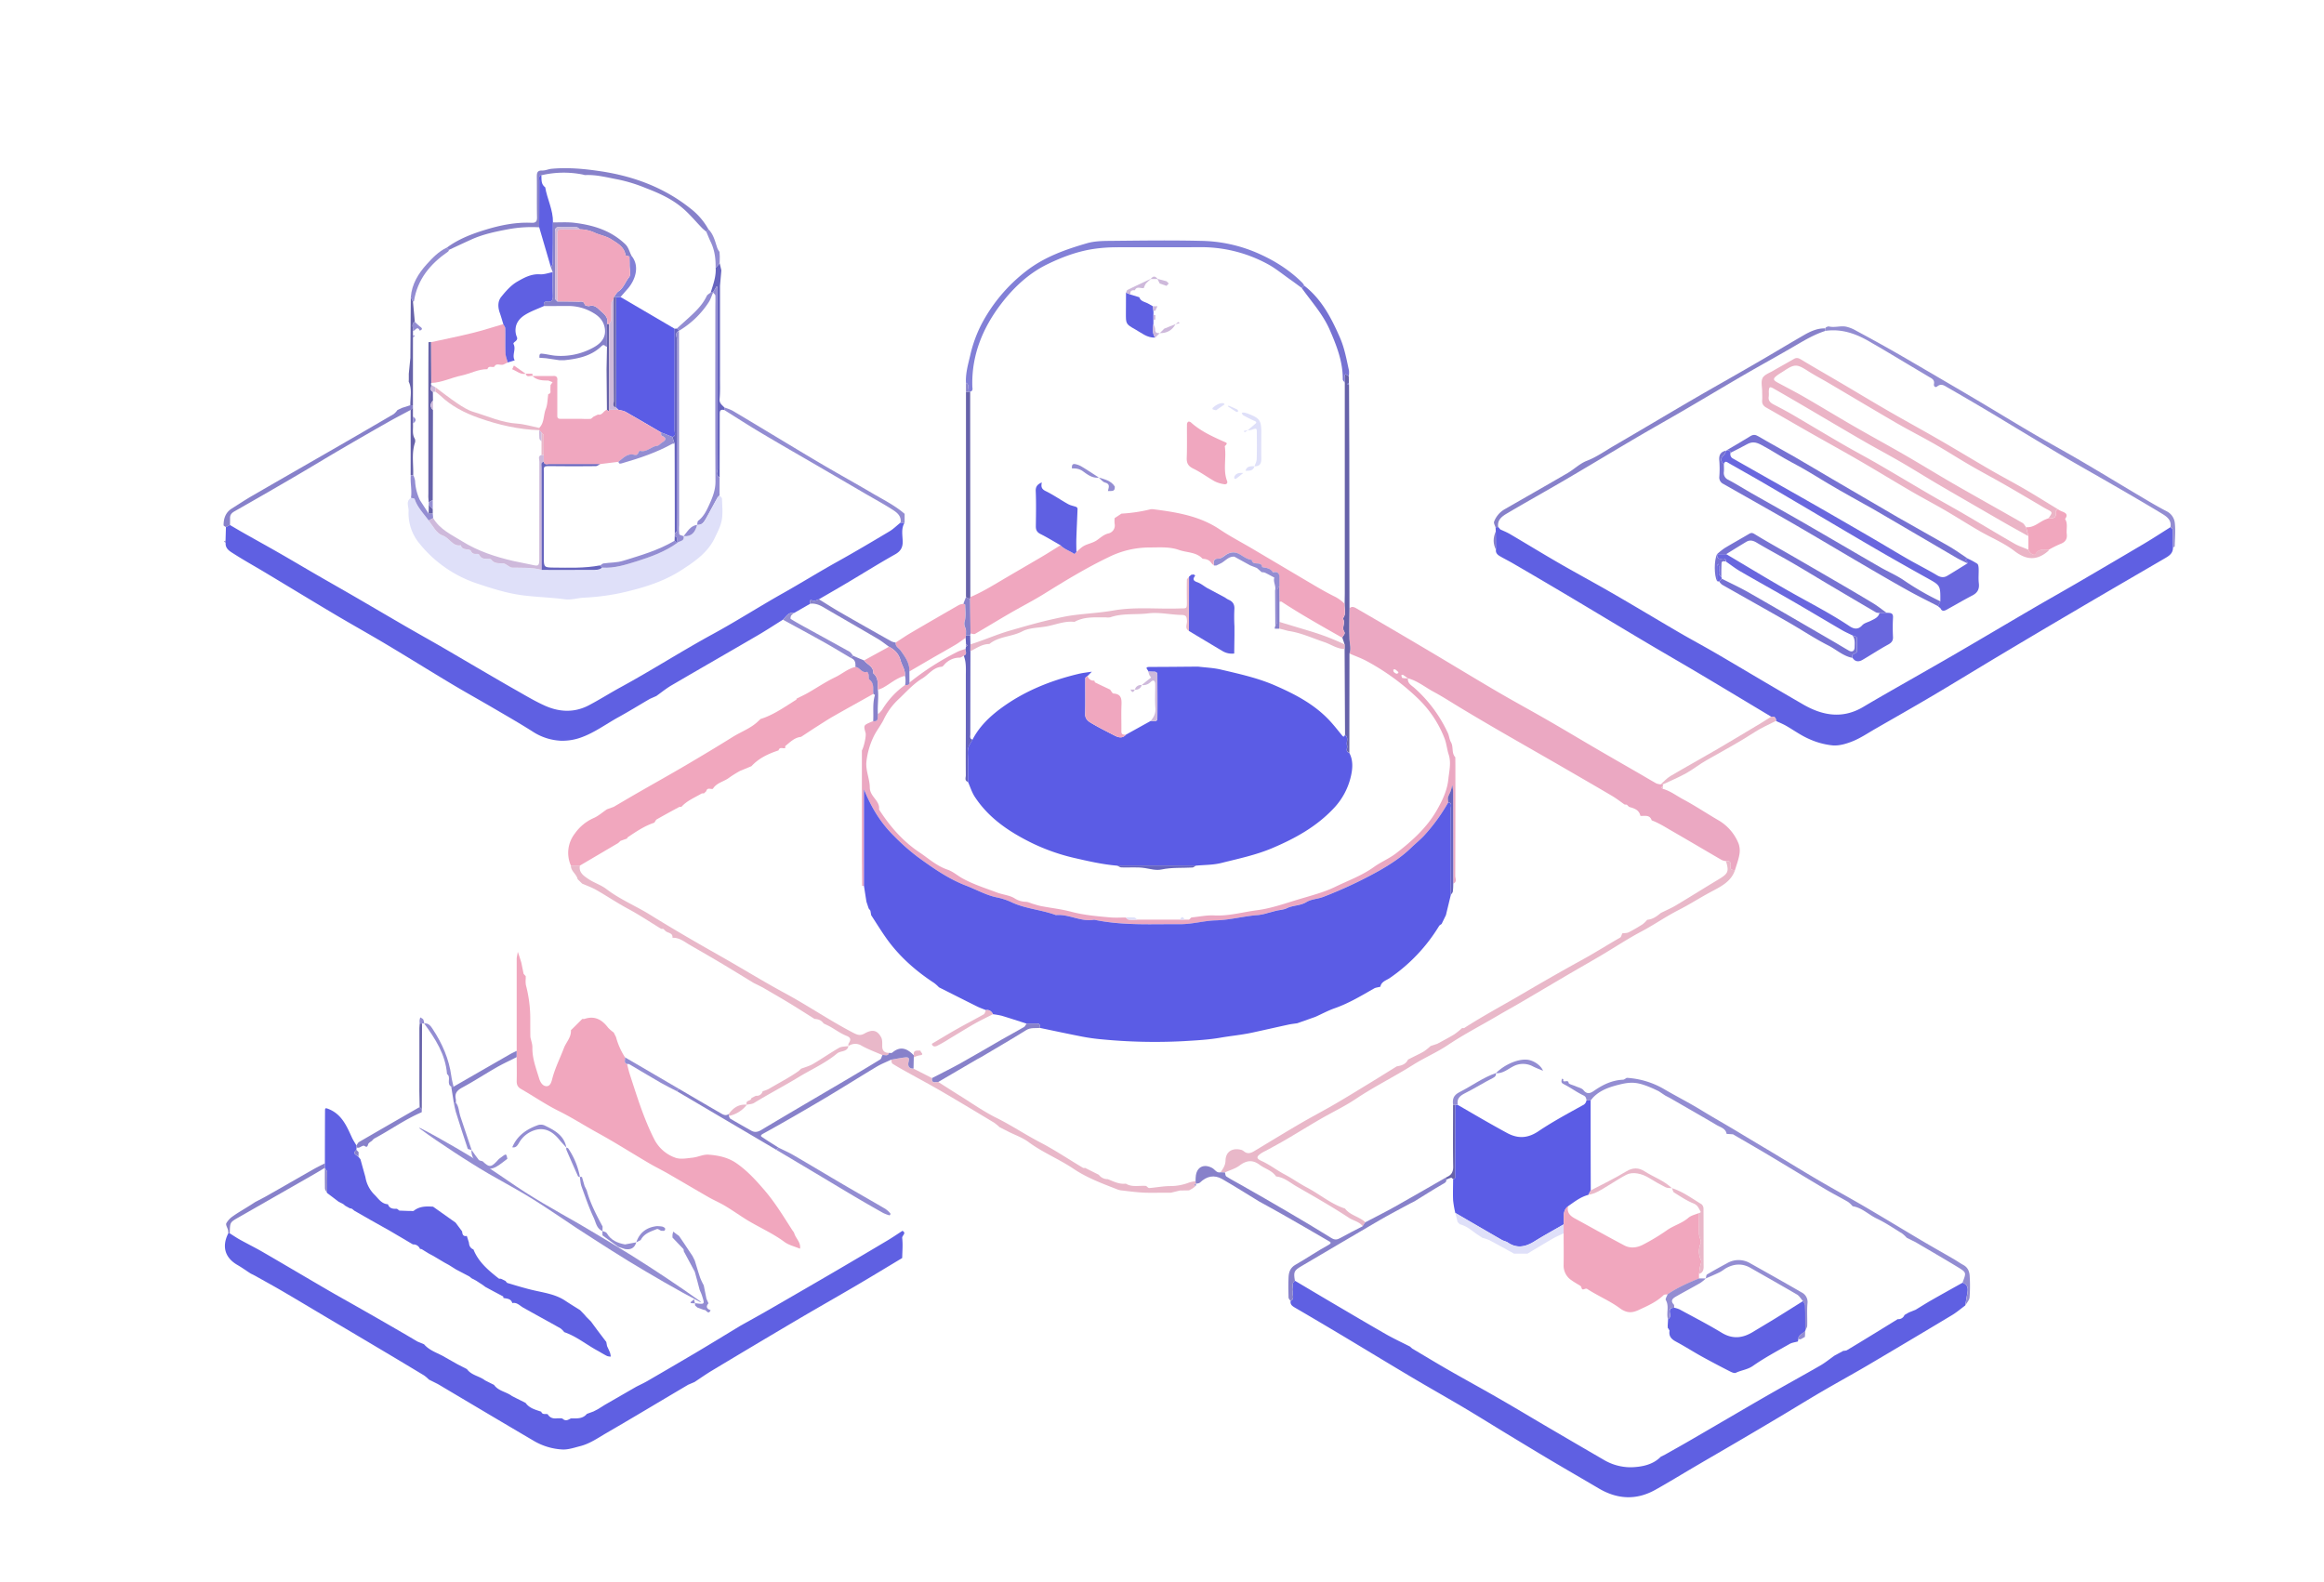<svg id="Layer_1" data-name="Layer 1" xmlns="http://www.w3.org/2000/svg" viewBox="0 0 1545 1052"><defs><style>.cls-1{fill:#eba8c2;}.cls-2{fill:#5f60e2;}.cls-3{fill:#f1a7be;}.cls-4{fill:#e9b8c9;}.cls-5{fill:#8280d7;}.cls-6{fill:#f0a7bf;}.cls-7{fill:#938dd2;}.cls-8{fill:#8781ca;}.cls-9{fill:#6662a9;}.cls-10{fill:#7672d2;}.cls-11{fill:#6664be;}.cls-12{fill:#5b5ce5;}.cls-13{fill:#dfe0f9;}.cls-14{fill:#ebb4c6;}.cls-15{fill:#6967de;}.cls-16{fill:#ceb9db;}</style></defs><path class="cls-1" d="M1105.49,524.5c5,1.39,9,4.56,13.44,6.93,7.89,4.21,15.36,9.2,23.09,13.71a31.57,31.57,0,0,1,13.78,15.72,14.19,14.19,0,0,1,.56,7.27c-.59,3.52-1.91,6.91-2.92,10.36-1.91.11-3.3-.32-2.94-2.7s-.47-3.67-3.08-3.24a11.25,11.25,0,0,1-2.78-.73c-10.87-6.3-21.68-12.73-32.58-19-4.58-2.62-9-5.53-14-7.38-1.32-4-4.73-2.75-7.53-3-.85-4.06-4.17-5-7.52-5.95h0L1081.5,535l-1.47-.1c-2.72-1.88-5.33-3.95-8.17-5.63-10.58-6.25-21.23-12.39-31.86-18.55-6.88-4-13.78-7.92-20.67-11.88-8.37-4.81-16.75-9.59-25.09-14.44q-10.95-6.37-21.8-12.88c-6.42-3.83-12.69-7.94-19.26-11.51C947.5,457,942.44,452.67,936,451c-1.11-.79-2.2-1.62-3.36-2.35-.21-.13-.7.17-1.06.27.22.64.32,1.73.69,1.83A19.24,19.24,0,0,0,936,451c-.39,3.4,2.49,4.74,4.39,6.47a91,91,0,0,1,22.16,29.91c.88,1.95,1,4.28,2.06,6.11,1.8,3.14.21,7.17,2.88,10l.06,6c0,24.27,0,48.54-.1,72.81,0,1.71,1.36,4-1.28,5.21q0-30.64-.13-61.29a30,30,0,0,0-.6-4.28,37,37,0,0,1-.94,3.8c-.56,1.55-1.48,3-1.91,4.56a9.21,9.21,0,0,0,.26,3.05,120.77,120.77,0,0,1-16.43,22.52c-2.58,2.71-5.54,5.06-8.23,7.67-6.36,6.16-13.7,11-21.33,15.32a288.38,288.38,0,0,1-37.26,17.45c-3.56,1.41-7.82,1.43-11,3.37-4.15,2.56-9,2.07-13.11,4.13-2.1,1-4.66,1.1-7,1.66-1.87.45-3.72,1-5.58,1.47a36.19,36.19,0,0,1-6.31,1.45c-9.51.62-18.69,3.3-28.37,3.54-7.62.2-15.32,2.56-23.18,2.51-19.26-.11-38.57,1-57.63-2.94-8.79,1.62-16.71-3.91-25.41-3.08-9.48-3.55-19.79-4.11-29.13-8.38a43,43,0,0,0-9.49-3.26c-7.55-1.42-14-5.23-21-7.9-11.79-4.51-22.1-11.73-32.21-19.1a142.38,142.38,0,0,1-15.78-13.95c-9-8.86-15.26-19.21-20-31.06V589c-.43,0-.85,0-1.28,0l-.14-18q0-30,0-60l0-12c1.45-2.66,3-9.88,2.46-11.69-1.41-5.11-1.41-5.11,3.71-7.31.43-.19.88-.35,1.32-.53,4,.51,2.72-2.62,3.15-4.57a21,21,0,0,0,2.83-3,55.58,55.58,0,0,1,15.19-16.44c1.25,0,2.7.28,2.94-1.61a176.52,176.52,0,0,1,32.6-20.8,39.34,39.34,0,0,1,4.7-1.59c-.29,1.54,1.36,3.62-1.24,4.53-.85.44-1.7,1.24-2.57,1.26a13.45,13.45,0,0,0-10.32,4.68c-.49.55-1.11,1.33-1.72,1.38-5.63.4-8.7,5.26-13,7.84-5.88,3.52-10.64,9-15.7,13.78a44.49,44.49,0,0,0-9.79,13.36c-2,4.12-5.14,7.84-7.13,12.28A51.15,51.15,0,0,0,576,506.4c-.6,5.9,2.21,11.55,2.25,17.17,0,6.2,6.9,8.68,6.14,14.63,7.16,11.13,15.66,21,26.76,28.44,6.15,4.11,11.58,9.18,18.95,11.64,3.33,1.11,6.6,4,9.83,5.76,7.25,4,15.29,6.52,23.08,9.45,3.8,1.42,8.18,1.72,11.5,3.8a14.45,14.45,0,0,0,7.47,2.29c1.62.07,3.19.93,4.79,1.4,1.84.53,3.66,1.14,5.53,1.5,6.61,1.25,13.36,2,19.84,3.71,8.5,2.26,17.14,3,25.8,3.76,3.47.32,7,.08,10.48.09.65.5,1.27,1.35,2,1.42a49.64,49.64,0,0,0,5.59,0h34.46L792,610c5.11-.49,10.25-1.62,15.32-1.35,9.69.51,18.93-2.26,28.34-3.46s18.61-4.52,27.79-7.27c8.21-2.46,16.67-4.61,24.31-8.33,8.6-4.18,17.71-7.45,25.6-13.13,4.69-3.38,10.22-5.63,14.78-9.14,10.46-8.05,20.31-16.89,27-28.51,3.7-6.45,7-13.33,7.74-20.84.55-5.4,2-10.87.18-16.39-1.1-3.41-1.4-7.11-2.66-10.45a73.62,73.62,0,0,0-17.89-26.87A155.48,155.48,0,0,0,909,439.76c-3.77-2.08-7.9-3.51-11.87-5.24,1.24-3.15.22-6.25,0-9.42-.38-6.87,0-13.79,0-20.69,1.81-1.72,3.66-.45,5.08.37q22.9,13.25,45.67,26.74c15.81,9.36,31.5,18.94,47.35,28.23,11.25,6.59,22.73,12.78,34,19.28,10.89,6.27,21.65,12.74,32.5,19.06,9.35,5.46,18.75,10.83,28.13,16.25,3.77,2.18,7.49,4.43,11.3,6.55a10,10,0,0,0,2.81.61h1.52c0,.49,0,1-.09,1.49l-1.1.52ZM929.64,446.87a18.32,18.32,0,0,0-2.07-1.78c-.29-.2-.87.06-1.32.11.1.52,0,1.17.34,1.54a4.15,4.15,0,0,0,1.7,1.15c.33.13.85-.18,1.26-.35C929.63,447.51,929.6,447.21,929.64,446.87Z"/><path class="cls-2" d="M1177.52,476.52c-15.63-9.37-31.22-18.78-46.88-28.09-12.1-7.2-24.32-14.2-36.43-21.39-17.31-10.28-34.55-20.7-51.86-31q-18.18-10.8-36.48-21.43c-2.92-1.71-6-3.2-8.88-4.91-1.54-.91-2.76-2.17-2.48-4.23l-.12-12.15c0-.92-.09-1.84-.14-2.76l1.82-.13h0l1.36,1.59c2.19,1,4.47,1.93,6.55,3.15,10.92,6.43,21.72,13.05,32.69,19.38,11.59,6.69,23.38,13,35,19.72,15,8.65,29.77,17.57,44.7,26.28,7.79,4.54,15.76,8.78,23.56,13.31,11.17,6.48,22.24,13.11,33.37,19.65q12.55,7.39,25.17,14.7c13.09,7.62,26.41,10,40.23,1.8,5.87-3.5,11.8-6.92,17.73-10.32,14-8,28-15.93,41.94-24,17.75-10.31,35.39-20.8,53.12-31.15,9.91-5.79,19.93-11.4,29.85-17.18q22.17-12.93,44.25-26c5.88-3.49,11.6-7.24,17.39-10.88.52.66,1.48,1.3,1.51,2,.16,3.88.1,7.77.11,11.65s-2.66,5.49-5.39,7.08c-20,11.67-40,23.25-59.92,35q-25.21,14.79-50.3,29.8c-14.65,8.75-29.18,17.69-43.87,26.38-12.77,7.55-25.68,14.88-38.55,22.28-4.86,2.8-9.59,6-14.74,8.1-4.19,1.72-9,3.16-13.38,2.84a50.14,50.14,0,0,1-16-4.39c-5.32-2.31-10.1-5.85-15.17-8.73-2.1-1.19-4.36-2.09-6.55-3.11C1180.75,477.09,1179.64,476.22,1177.52,476.52Z"/><path class="cls-2" d="M1306.47,868c-2.89,2.13-5.63,4.51-8.7,6.36q-27.93,16.77-56,33.33c-10.08,5.93-20.36,11.54-30.47,17.44-9.06,5.29-18,10.82-27,16.19q-14.77,8.81-29.62,17.5c-9.46,5.55-19,11.05-28.42,16.59-8.64,5.06-17.16,10.32-25.91,15.19-12.62,7-25.18,6.28-37.51-1-10.68-6.29-21.41-12.48-32.07-18.8-9.61-5.71-19.17-11.53-28.73-17.32S983,941.74,973.33,936c-11.5-6.81-23.15-13.36-34.64-20.18-15.47-9.19-30.85-18.55-46.29-27.8C882,881.82,871.51,875.6,861,869.49c-1.86-1.09-3.35-2.08-3-4.49,3.08-1.52.85-4.26,1.46-6.35.69-2.33-1.34-5.2,1.43-7.11,7.94,4.71,15.86,9.44,23.81,14.12C896.86,872.8,909,880,921.22,887c5.26,3,10.76,5.56,16.16,8.31l1.44,1.3c8.12,4.81,16.18,9.71,24.36,14.4,11.17,6.4,22.49,12.54,33.65,19,11,6.3,21.79,12.83,32.71,19.22q18.26,10.7,36.55,21.32a35.16,35.16,0,0,0,18.7,5c6.7-.28,14-1.58,19.31-7l2.93-1.47c5.29-3,10.6-5.93,15.86-9,8.43-4.86,16.82-9.79,25.24-14.68,9.46-5.51,18.9-11.06,28.4-16.49,11.18-6.39,22.47-12.6,33.61-19,3.32-1.92,6.32-4.39,9.46-6.61l5.93-3.19a5.79,5.79,0,0,0,2.17-.32c5.62-3.35,11.2-6.76,16.78-10.18s11.41-7,17.12-10.54a4.38,4.38,0,0,0,4.52-2.77l2.92-1.68,4.46-1.79c3.48-2.12,6.93-4.32,10.47-6.34,6.9-3.94,13.85-7.78,20.78-11.67,4.55,1.75,3.38,5.35,2.83,8.74C1307.23,863.67,1306.84,865.81,1306.47,868Z"/><path class="cls-2" d="M601.36,347.56c-2.33,3.86-1.38,8.13-1.25,12.2s-1.25,6.69-5,8.8c-10.35,5.8-20.42,12.11-30.62,18.17-6.67,4-13.39,7.83-20.08,11.73-1.31.37-3,1.44-3.88,1-3.2-1.59-1.48,1.22-2,2L528,407.51c-3.84-.73-5.36,2.41-7.51,4.5-5.57,3.47-11.05,7.09-16.72,10.39-19.09,11.14-38.28,22.12-57.36,33.28-3.52,2.06-6.71,4.69-10.05,7.06L432,464.68c-6.89,4-13.71,8.24-20.71,12.08-8.31,4.56-15.92,10.32-25,13.57a36.49,36.49,0,0,1-13.54,2.16,37.39,37.39,0,0,1-18.4-5.93c-8.61-5.49-17.49-10.57-26.31-15.73-9.23-5.4-18.6-10.58-27.78-16.08-14.41-8.62-28.67-17.52-43.09-26.13-11.47-6.85-23.15-13.34-34.64-20.16-15.5-9.2-30.88-18.59-46.34-27.86-6.87-4.12-13.89-8-20.63-12.32-2.57-1.65-5.8-3.29-5.57-7.3l-.05-1.52.26-9,2.63-1.41c3.15,1.83,6.27,3.7,9.44,5.49,7.85,4.44,15.75,8.79,23.57,13.28,8.23,4.71,16.37,9.56,24.58,14.31,8.42,4.87,16.88,9.65,25.29,14.52,11.38,6.6,22.71,13.28,34.09,19.87,7.57,4.38,15.22,8.65,22.8,13,8,4.63,16,9.36,23.95,14,8.84,5.14,17.64,10.33,26.54,15.37,6.36,3.6,12.66,7.4,19.32,10.37,9.6,4.26,19.53,4.68,29.08-.34,7.13-3.75,13.95-8.07,21-11.93,20.77-11.31,40.68-24.12,61.46-35.44,15.79-8.6,30.94-18.34,46.63-27.16,12.06-6.79,23.83-14.11,35.93-20.84,11.71-6.51,23.23-13.35,34.73-20.21,2.67-1.59,4.93-3.87,7.38-5.83Z"/><path class="cls-2" d="M492,881.59c6.22-3.49,12.48-6.92,18.66-10.48q21.39-12.32,42.7-24.74,18.51-10.82,36.92-21.79c3.3-2,6.46-4.15,9.68-6.23,2.91,1.59-.39,3.07-.18,4.79.52,4.37.08,8.86,0,13.29C589.38,842.69,579,849,568.46,855.18c-12.84,7.53-25.8,14.86-38.62,22.43q-28.37,16.74-56.61,33.73c-3.92,2.35-7.66,5-11.49,7.53l-4.24,1.81-13.8,8.17c-13.44,8-26.85,16-40.36,23.83-5.66,3.29-11.09,7.14-17.54,8.81-4,1-8.11,2.48-12.07,2.23a41.7,41.7,0,0,1-18.59-5.57c-21.39-12.56-42.7-25.25-64-37.9l-6-3a24.78,24.78,0,0,0-3.23-2.77q-15.58-9.42-31.24-18.71-16.6-9.87-33.25-19.71c-9.81-5.82-19.58-11.7-29.42-17.45-6.06-3.55-12.24-6.91-18.36-10.36l-3-1.51c-3-1.93-5.86-4-8.91-5.76-8.2-4.78-10.36-12.23-6-20.91l.54,0,.54,0c2.26,1.41,4.47,2.92,6.8,4.21,5.07,2.81,10.28,5.37,15.29,8.28,14.69,8.51,29.28,17.19,43.95,25.71,8,4.63,16.05,9.06,24,13.64C252,877.07,261,882.31,270,887.52l7.5,4.43,4.39,1.82c3.21,3.74,7.75,5.36,12,7.51l10.38,5.86,6.15,3.15c3,4.17,8.26,4.58,12,7.47l3,1.52,3,1.5c2.94,4.18,8.26,4.56,12,7.47l6,3,3,1.51c2.53,3.6,6.57,4.52,10.38,5.84.78,2.23,2.79,1.28,4.28,1.67,1.49,2.49,3.77,3.1,6.46,2.72,1.23.1,2.86-.26,3.61.39,2.09,1.8,3.65.51,5.39-.32,3.82,0,7.78.45,10.61-3l4.39-1.61,3-1.55,4.56-2.86L423,922c2.58-1.32,5.23-2.52,7.74-4q16.09-9.32,32.1-18.78C472.61,893.4,482.31,887.47,492,881.59Z"/><path class="cls-3" d="M416.88,707.43c.54,2.1,1,4.23,1.63,6.28,4.83,14.83,9.34,29.76,16.44,43.76a25,25,0,0,0,13.95,12.24c3.37,1.27,7.69.41,11.52,0,3.57-.38,7.12-2.26,10.58-2,6.45.46,12.93,1.8,18.43,5.59C497,778.5,503,785.2,509,792.25c6.78,8.09,12.14,17,17.82,25.81a7.91,7.91,0,0,1,1.18,1.83c1,3.55,4.59,6.15,3.84,10.35-3.49-1.48-7.43-2.35-10.4-4.55-8.4-6.23-18.08-10.17-26.79-15.79-4.27-2.75-8.45-5.65-12.81-8.25-3.49-2.07-7.27-3.67-10.8-5.69-9-5.16-17.94-10.48-26.95-15.66-4.18-2.4-8.53-4.51-12.68-6.95-11.43-6.72-22.63-13.86-34.25-20.23-8.64-4.74-16.91-10.09-25.78-14.48-8.64-4.28-16.65-9.82-25.05-14.63-2.32-1.33-2.89-3-2.83-5.44.14-5.25,0-10.49,0-15.74v-4.15c0-2.06,0-4.12,0-6.18,0-1,0-2,0-3,0-3.5,0-7,0-10.5V637c.24-1.38.49-2.77.74-4.15.42,1.26.86,2.51,1.27,3.78s.71,2.25,1.06,3.37l1.53,7.5,1.42,1.56a11.53,11.53,0,0,0,0,1.44,18.07,18.07,0,0,0,.09,4.42,87,87,0,0,1,2.91,22.77c0,3.93,0,7.87.07,11.81.47,2.35,1.39,4.71,1.34,7-.13,7.21,2.44,13.73,4.46,20.45.82,2.72,2.29,4.92,4.52,5.21,3.07.4,3.79-3.27,4.31-5.21,1.86-7,5.1-13.38,7.65-20.07,1.52-4,5-7.22,4.68-11.92h0l1.55-1.5,6-6h0a5.14,5.14,0,0,0,1.47,0c6.77-2.3,11.61.46,15.64,5.75a24.68,24.68,0,0,0,3.8,3.29l1.51,3A47.37,47.37,0,0,0,415.51,703C415.92,704.48,414.36,706.59,416.88,707.43Z"/><path class="cls-3" d="M403.53,538.07l4.47-1.61c5.39-3.15,10.76-6.34,16.18-9.45,10.43-6,20.94-11.86,31.32-17.95,10.59-6.23,21.14-12.54,31.56-19.05,5.64-3.53,12.1-5.74,17-10.5l1.56-1.46c8.76-2.72,16.08-8.1,23.76-12.83.15-.09.12-.46.18-.7h0c2.54-1.29,5.14-2.46,7.61-3.87,6.06-3.46,11.87-7.41,18.14-10.4,4.53-2.17,8.36-5.7,13.4-6.82,3,.14,4.28,4.48,7.9,3.22a5,5,0,0,1,.88,1.77c.27,1.16-.09,2.93.58,3.44,3.36,2.58,2.23,6.18,2.58,9.45-9,5.06-18.1,10.06-27.08,15.2-4.09,2.35-8,5-12,7.49l-9,5.92c-4.36.44-7.24,3.47-10.38,6-.27.22-.11,1-.16,1.45-1.47.56-3.71-1.1-4.46,1.55-6.75,2.22-13.08,5.15-18,10.5L492,512.55a74.82,74.82,0,0,0-7.17,4.46c-3.49,2.72-8.4,3.33-10.9,7.45-1.49.48-3.74-1.16-4.42,1.59L468,527.49a9,9,0,0,0-1.47.06c-4.66,2.76-9.81,4.77-13.55,8.92a10,10,0,0,0-1.45.07c-5,2.72-9.95,5.39-14.86,8.2-.74.43-1.12,1.48-1.67,2.24h0c-6.56,2.16-12.18,6-17.84,9.81-.15.1-.13.46-.19.69l-4.45,1.58L411,560.5l-25.47,15-6,0a20.83,20.83,0,0,1,2.61-21.27,30.22,30.22,0,0,1,12.57-10.35C397.89,542.5,400.61,540,403.53,538.07Z"/><path class="cls-4" d="M1147.42,572.55c2.61-.43,3.44.85,3.08,3.24s1,2.81,2.94,2.7c-2.63,8-10.06,11.27-16.44,14.72-7.19,3.88-14.07,8.3-21.35,12-8.34,4.26-16,9.66-24.33,14.06-9.18,4.86-17.87,10.63-26.81,15.92-7.9,4.66-15.88,9.18-23.78,13.82-10.22,6-20.38,12.05-30.59,18-4.58,2.69-9.25,5.22-13.82,7.92-11.23,6.64-22.86,12.58-33.74,19.87-7.4,4.95-15.72,8.49-23.26,13.25-12.48,7.86-25.73,14.38-38,22.6-7.6,5.08-16,9-23.89,13.62-7.52,4.36-14.91,8.95-22.41,13.34-4.37,2.56-8.85,4.94-13.28,7.39a36.23,36.23,0,0,0-3.2,1.71c-3.49,2.42-3.47,3.54.31,5.27,5.37,2.44,10,6.11,15.17,8.85s9.86,6.12,15,8.81c8.48,4.46,15.85,10.92,25.14,13.89,3.45,4.59,9.51,5.33,13.51,9.1-.58.88-1.16,1.76-1.75,2.64-2.29-3.07-6.19-3.62-9.2-5.61-11.29-7.43-23.08-14.12-34.81-20.87-4.35-2.5-8.24-6.07-13.56-6.59-2.64-4-7.37-5.07-10.94-7.75-4.6-3.47-8.72-3-13.29.43-2.78,2.12-6.43,3.1-9.7,4.6l-2.92-.09c1.53-2.41,3.16-4.45,3.24-7.82.14-6.08,4.85-8.73,10.85-6.94a7.94,7.94,0,0,1,1.85,1.23c2.28,1.51,4.35.72,6.43-.54,10.1-6.09,20.16-12.24,30.34-18.19,7.67-4.49,15.57-8.59,23.25-13.06,8.12-4.73,16.12-9.68,24.14-14.57,5.67-3.46,11.3-7,16.95-10.5,3.09-.52,6-1.3,7.5-4.51l3-1.52c2.57-1.31,5.22-2.49,7.69-4a38.87,38.87,0,0,0,4.34-3.5L955.5,694c3.71-2,7.5-4,11.12-6.15a51.35,51.35,0,0,0,5.4-4.32h0c.5,0,1.11.16,1.47-.07,13-8.37,26.59-15.58,39.86-23.4q19.47-11.46,39.37-22.42c8.19-4.51,16.14-9.58,24.3-14.22.79-.46,1-1.89,1.52-2.87h0c1.42-.21,3-.08,4.23-.7a102.37,102.37,0,0,0,9.3-5.37,19.75,19.75,0,0,0,3-2.94c3.6-.28,6.34-2.26,9-4.5,3.43-1.72,7-3.23,10.27-5.19,9.49-5.66,18.83-11.58,28.31-17.25C1148.89,580.82,1149.55,579.46,1147.42,572.55Z"/><path class="cls-5" d="M642.18,254.53c-.34-6.2,1.35-12.06,2.76-18a87.42,87.42,0,0,1,7.63-21.12,108.24,108.24,0,0,1,29.38-35c12.24-9.58,26.29-14.5,40.73-18.7,4.86-1.41,10.21-1.52,15.33-1.56,20.25-.19,40.51-.5,60.74,0a97.93,97.93,0,0,1,36.82,7.93c11.4,4.94,21.57,11.28,30.3,20a11.42,11.42,0,0,1,1.21,1.81l-1.62,1.62c-2.55-1.87-5.08-3.79-7.67-5.61-5-3.49-9.72-7.45-15-10.3a92.57,92.57,0,0,0-44.8-11.26c-18.46.12-36.93,0-55.39.07a105.91,105.91,0,0,0-16.14,1.19c-10.71,1.7-20.66,5.47-30.17,10.1-12.38,6-22.53,15.59-30.73,26.32-12.15,15.91-19.71,34-19.15,54.72,0,1.34.76,3.1-1.39,3.69-.49,0-1,0-1.47,0C642.8,258.56,645,256,642.18,254.53Z"/><path class="cls-4" d="M379.53,575.49l6,0c-.9,4.64,2.58,6.84,5.51,8.85,3.75,2.58,8.38,3.95,12,6.7,9.1,7,19.72,11.3,29.38,17.31,15,9.31,30.29,18.16,45.64,26.84,14.68,8.29,29,17.17,43.85,25.2,15.46,8.35,30,18.37,45.65,26.45,3.06,1.57,4.65,1.74,7.41.19,5.1-2.86,8.4-2,10.87,2.74.83,1.62.67,3.83.67,5.77,0,3.18,1.56,4.52,4.58,4.5-.78,2.59-2.91,1.11-4.43,1.47-4.61-2-9.38-3.76-13.77-6.19a7.9,7.9,0,0,0-8.84.16h0c0-.5-.17-1.11,0-1.47,1.47-2.34,2.12-4-1.43-5.37-3.76-1.49-7.12-4-10.68-6-1.44-.81-3-1.47-4.43-2.19-1.43-2.12-3.55-2.86-6-3C536,674,530.45,670.4,524.83,667c-5.89-3.58-11.88-7-17.83-10.49l-6-3c-7.36-4.48-14.68-9-22.08-13.41-6.83-4.07-13.76-8-20.61-12-3.53-2.09-6.79-4.78-11.24-4.59.31-3.38-3-3.07-4.59-4.45l-1.5-1.46c-.49,0-1-.07-1.49-.07-7.33-4.48-14.49-9.28-22.05-13.34-7.28-3.9-14.09-8.55-21.26-12.6-2.9-1.64-6.1-2.75-9.17-4.1l-3-2.95C383.3,581.1,379.48,579.27,379.53,575.49Z"/><path class="cls-6" d="M595.47,427.22c3.37-2.17,6.67-4.46,10.13-6.49q16-9.36,32-18.54a11.25,11.25,0,0,1,2.78-.73c.42.21,1.2.41,1.21.63,0,3.62.57,7.39-.25,10.83a5.84,5.84,0,0,0,.38,4.53c.66,1.45.29,3.37.38,5.09l-.18,1.53c-2.15,1.49-4.21,3.12-6.45,4.46-5.13,3.05-10.37,5.94-15.54,8.94s-10.28,6-15.41,9c.27-5.58-2.83-9.76-5.81-14C597.54,430.83,595.06,429.92,595.47,427.22Z"/><path class="cls-7" d="M1054.71,731.58c-.24-1.41-.35-2.46-2.14-3.32-4.34-2.07-8.27-5-12.55-7.2-1.25-.65-2.09-1-1.93-2.48a10.88,10.88,0,0,1,.32-1.37,7,7,0,0,1,.92.32c-.68,3.17,3.13-.23,3.47,2.38.13,1,3.1,1.55,4.76,2.33s4,1.2,5.12,2.55c2.72,3.46,5.27,1.67,7.57.09,5.68-3.9,11.67-6.66,18.65-7,.89,0,1.73-.82,2.6-1.25a55.86,55.86,0,0,1,25.34,7.82c7.92,4.61,16.21,8.82,24,13.58,8.36,5.13,16.93,9.93,25.32,15,7.47,4.52,15,9,22.47,13.46,10.19,6.13,20.31,12.37,30.57,18.38s20.7,11.68,30.95,17.69c12.56,7.35,25,14.93,37.51,22.34,6.88,4.06,13.87,8,20.79,12,2.31,1.34,4.51,2.9,6.85,4.19,2.93,1.61,4,4.34,4.15,7.32a102.24,102.24,0,0,1-.07,14.22c-.17,1.86-1.86,3.6-2.86,5.39.37-2.14.76-4.28,1.11-6.42.55-3.39,1.72-7-2.83-8.74a3.6,3.6,0,0,1,.13-.73c2.26-6,2.36-6.14-3.32-9.6-9.26-5.65-18.67-11.06-28-16.57l-6-3a21.84,21.84,0,0,0-3.09-2.86c-5.56-3.42-11-7.13-16.87-9.92-5.43-2.58-9.8-7.24-16-8.18v0a17.84,17.84,0,0,0-3.07-2.9c-4.81-2.8-9.8-5.31-14.59-8.15-13-7.68-25.8-15.52-38.72-23.23-7.69-4.58-15.45-9-23.18-13.55l-4.22-.27c-.65-3.69-4.07-4.36-6.6-5.86-9.67-5.71-19.43-11.28-29.16-16.89-1.64-1-3.31-1.81-5-2.71l-4.44-2.95c-1.43-.66-2.84-1.37-4.29-2-9-3.83-13.14-4.54-21.67-2.42-6.52,1.62-13,3.66-17.84,8.88l-1.36,1.62Z"/><path class="cls-4" d="M664.52,749.44a31.83,31.83,0,0,0-3.74-3.06c-11.35-6.84-22.7-13.68-34.15-20.36-7.69-4.49-15.54-8.7-23.3-13-3.36-1.88-6.75-3.72-10-5.79-.61-.38-.6-1.73-.88-2.63,3-.51,6.09-1.13,9.15-1.5,1.91-.23,3.28,0,2.47,2.8-.66,2.29-.2,4.73,3.23,4.61l12.38,6.29c-.59,4,2.26,2.48,4.1,2.6,4.83,3.07,9.63,6.17,14.49,9.19,8,5,15.77,10.48,24.18,14.65,9.94,4.92,19.11,11.11,28.93,16.21s19.08,11.34,28.61,17c.38.22,1,.08,1.48.1l3,1.51,6,3a7.22,7.22,0,0,0,6,2.93c3.86,1.57,7.62,3.51,12,3,4.25,2.58,9,1.1,13.45,1.51.72.49,1.46,1.46,2.14,1.4,4.59-.35,9.16-1.27,13.75-1.31a34.29,34.29,0,0,0,12.77-2.37,22.58,22.58,0,0,1,4.24-.84l.18,1.65,0,0-1.18.92,1.08.52a20.86,20.86,0,0,1-1.85,1.53c-.83.55-1.75,1-2.63,1.46l-6,.09-6,1.46-4.5,0c-4.75,0-9.51.17-14.24-.09s-9.72-.93-14.57-1.49a11.36,11.36,0,0,1-2.75-.8c-9.88-3.84-19.79-7.55-28.7-13.54-9.59-6.45-20.44-10.78-29.81-17.71-4-3-8.92-4.66-13.41-6.94Z"/><path class="cls-8" d="M795,787.06l-.18-1.65c0-1,0-1.95.11-2.92.41-6.46,5.23-9,10.95-5.93,1.83,1,2.89,3.51,5.56,2.88l2.92.09c.27.9.26,2.25.86,2.63,3.06,2,6.3,3.64,9.46,5.45,10.55,6,21.12,12,31.61,18.2,9.67,5.66,19.3,11.39,28.8,17.31,2.26,1.41,3.81,1.19,5.94,0,4.86-2.74,9.88-5.21,14.83-7.78.59-.88,1.17-1.76,1.75-2.64,6.63-3.49,13.34-6.83,19.87-10.49,11.41-6.39,22.71-13,34.06-19.48v1.54c.13,1.76-1,2.23-2.39,3-6.36,3.66-12.55,7.62-18.8,11.47l-3,1.5c-6.77,3.7-13.64,7.23-20.31,11.11-17.36,10.1-34.62,20.38-51.94,30.54-4.75,2.78-5.29,3.83-4.23,9.64-2.77,1.91-.74,4.78-1.43,7.11-.61,2.09,1.62,4.83-1.46,6.35-.47-.74-1.33-1.46-1.35-2.22-.14-4.47-.22-9,0-13.44.13-3.48,1.11-6.45,4.62-8.44,7.4-4.2,14.41-9.07,21.88-13.13,2.72-1.48,1.07-2.09.07-2.67q-15.72-9.2-31.55-18.19c-4.82-2.75-9.71-5.38-14.57-8.07-8.18-5-16.28-10.12-24.58-14.91-5.26-3-10.25-2-14.78,2.37C797.12,786.86,795.94,786.82,795,787.06Z"/><path class="cls-7" d="M1444.55,364.08c0-3.88,0-7.77-.11-11.65,0-.68-1-1.32-1.51-2,.83-4.59-2.38-6.91-5.51-8.82-10.35-6.29-20.83-12.35-31.3-18.42s-21.07-12-31.52-18.09c-10.68-6.26-21.25-12.69-31.85-19.06-7.07-4.24-14.09-8.55-21.18-12.75q-13.46-8-27-15.77c-2-1.17-4.11-2.75-6.73-.57-1.28,1-2.41-.14-2.13-1.62.54-2.94-1.52-3.7-3.42-4.83-10-5.94-20-11.94-30-17.91-2.91-1.74-5.88-3.38-8.8-5.11-9.26-5.5-19-9.07-30-7.47,0-.56,0-1.12,0-1.68.11-.22.17-.57.34-.64.64-.28,1.4-.77,2-.63,3.72.89,7.45-.49,11.1.07a22.15,22.15,0,0,1,6.72,2.58q11.54,6.17,22.92,12.59c7.6,4.3,15.13,8.73,22.67,13.13,11.72,6.85,23.44,13.68,35.12,20.6,12.49,7.4,24.88,15,37.42,22.34,10.24,6,20.68,11.67,30.93,17.67,12.54,7.34,25,14.91,37.46,22.32,6.67,3.95,13.31,8,20.18,11.56a9.85,9.85,0,0,1,5.46,7.72c.6,5.14.06,10.41-.07,15.63C1445.67,363.56,1444.94,363.82,1444.55,364.08Z"/><path class="cls-8" d="M1213.45,218.35c0,.56,0,1.12,0,1.68-7,2.23-13.28,5.89-19.58,9.58-11.34,6.65-22.88,12.95-34.25,19.54-13.46,7.82-26.81,15.83-40.26,23.68-10.51,6.13-21.13,12.07-31.62,18.23-15.73,9.25-31.34,18.69-47.08,27.91-13,7.61-26.19,14.93-39.16,22.61-3.12,1.86-6.27,4.29-5.48,8.86l-1.82.13c-.34-1.26-1.31-2.76-.92-3.74a16.06,16.06,0,0,1,7.06-8.26c13.92-8,27.88-15.94,41.75-24,4.41-2.58,8.24-6.43,12.91-8.22,6.46-2.49,11.92-6.46,17.76-9.84,17.68-10.26,35.21-20.78,52.87-31.06,13.88-8.08,27.92-15.91,41.83-24,11-6.34,21.78-12.91,32.76-19.2C1204.3,220,1208.62,218.16,1213.45,218.35Z"/><path class="cls-9" d="M897.13,404.41c0,6.9-.39,13.82,0,20.69.18,3.17,1.2,6.27,0,9.42q0,33-.08,66c-2.85-.89-1-3.23-1.49-4.85-.68-2.34,1.28-5.19-1.38-7.15q-.14-28.47-.28-56.95c0-1,0-2.07,0-3.1-.49-1.46-1-2.92-1.48-4.39.1-1.53,2.52-2.25,1.07-4.49-1.59-2.45,1.35-5.67-.77-8.3,2.53-3,1-6.56,1.2-9.87,0-2.25.1-4.49.1-6.74q0-70.09,0-140.19c0-1.17.09-2.34,0-3.5-.31-3.78,1.56-1.25,2.66-.94l.08,4.47-1.1.79,1.19.73c.06,14.49.15,29,.17,43.46Q897.08,351.94,897.13,404.41Z"/><path class="cls-8" d="M150.2,350.46c-.55-.41-1.55-.83-1.56-1.24,0-4.56,1.34-8.51,5.42-11.08,4.54-2.86,9-5.83,13.64-8.51,19.14-11.08,38.34-22.06,57.5-33.1q18.31-10.56,36.55-21.24a12.7,12.7,0,0,0,2.48-2.67l2.88-1.38,5.68-1.81,1.73.07V271L273,272.55c-4.92,2.65-9.89,5.2-14.74,7.95q-15.89,9-31.65,18.22c-9.88,5.78-19.64,11.74-29.52,17.51q-20.51,12-41.14,23.71c-1.94,1.1-3.09,2.33-3,4.62,0,1.49,0,3-.07,4.49Z"/><path class="cls-9" d="M643.5,260.48c.49,0,1,0,1.47,0q0,6.38,0,12.74.06,61.86.11,123.7c-.06.52-.11,1-.16,1.56L642.18,397q0-68.21,0-136.41C642.64,260.52,643.07,260.5,643.5,260.48Z"/><path class="cls-7" d="M481.55,270.93A33.05,33.05,0,0,1,486.9,273c9.8,5.78,19.51,11.69,29.26,17.54,10.58,6.36,21.13,12.78,31.78,19,10.43,6.12,21,11.94,31.45,18.1,7.49,4.43,15.38,8.25,22,14l0,5.88h-2.71c.72-4.2-2.14-6.6-5-8.44-6.09-3.94-12.5-7.39-18.77-11.05l-31.33-18.28C530.84,302.35,518,295,505.36,287.45c-8.05-4.79-15.92-9.89-23.87-14.85Z"/><path class="cls-8" d="M595.47,427.22c-.41,2.7,2.07,3.61,3.28,5.31,3,4.22,6.08,8.4,5.81,14l.06,7.35c-.24,1.89-1.69,1.58-2.94,1.61.46-1.16.41-5.24-.08-6.15.44-3.79-1.94-6.75-2.85-10.1-1.25-4.57-3.89-7.22-7.73-9.25-2.52-1.78-4.92-3.74-7.57-5.3-11.93-7-24-13.89-35.91-20.88-2.83-1.66-5.7-2.83-9-2.37.53-.75-1.19-3.56,2-2,.91.45,2.57-.62,3.88-1,4.69,2.89,9.32,5.89,14.1,8.64,11.35,6.54,22.77,13,34.2,19.39A11.32,11.32,0,0,0,595.47,427.22Z"/><path class="cls-10" d="M896.67,250c-1.1-.31-3-2.84-2.66.94.1,1.16,0,2.33,0,3.5-.46-.74-1.33-1.48-1.33-2.22.09-11.74-4.05-22.29-8.63-32.83s-12.14-18.73-18.6-27.83l1.62-1.62c11.59,9,18.1,21.61,23.79,34.67,3,6.9,4.32,14.35,5.93,21.67A14.62,14.62,0,0,1,896.67,250Z"/><path class="cls-4" d="M1177.52,476.52c2.12-.3,3.23.57,3.19,2.77-4.68,2.43-9.6,4.5-14,7.36-10.48,6.82-21.49,12.7-32.33,18.87-4.61,2.63-8.78,6-13.42,8.6-5,2.76-10.28,5-15.44,7.39H1104c2.16-1.86,4.1-4.09,6.51-5.52,10.37-6.12,20.92-11.93,31.32-18,10-5.83,19.87-11.84,29.79-17.78C1173.61,479,1175.55,477.75,1177.52,476.52Z"/><path class="cls-11" d="M481.55,270.93l-.06,1.67c-3.15-.74-3,1.29-3,3.41,0,13.81-.05,27.62-.08,41.43-3-1.37-1.27-4-1.28-5.9q-.19-57-.1-113.9c0-2,.05-4,0-6a4.44,4.44,0,0,0-.54-1.34c-.35.54-.7,1.08-1,1.63-.52.83-1,1.67-1.53,2.5a5.64,5.64,0,0,1-1.48.07c1.65-5.36,3.68-10.65,3.28-16.42l2.69-3.05,1.11,4.71L478.66,190l0,9c0,1.5,0,3,0,4.5v3c0,1.5,0,3,0,4.5v6c0,1.5,0,3,0,4.5V250c-.05,5.1.2,10.23-.26,15.29C478.13,268.25,480.13,269.27,481.55,270.93Z"/><path class="cls-8" d="M151.76,820.06a13.25,13.25,0,0,0-.16-2.2c-.38-1.55-1.67-3.46-1.15-4.53a13.87,13.87,0,0,1,4.49-4.76c3.24-2.32,6.73-4.3,10.11-6.42l4.55-2.91c2.56-1.35,5.16-2.64,7.68-4.07,10.35-5.88,20.67-11.82,31-17.7,2.51-1.42,5.11-2.69,7.67-4,0,1,0,2,0,3-2.5,1.49-5,3-7.51,4.45q-25,14.29-50,28.58c-5.54,3.17-5.51,3.23-5.67,9.78l0,.75-.54,0Z"/><path class="cls-4" d="M532.53,710.57c2.67-1,5.53-1.76,8-3.19,5.83-3.41,11.36-7.31,17.22-10.66,1.75-1,4.17-.85,6.28-1.22h0c-.79,4.14-5.13,2.92-7.55,4.94-7.65,6.41-16.94,10.48-25.44,15.65-9.75,5.92-19.94,11.24-29.72,17.23-1.34.82-3.19.81-4.8,1.19-1.38-3.11,3-2.31,3-4.44l3-1.53a4,4,0,0,0,4.5-3h0a23.79,23.79,0,0,0,4-1.5c6.7-4,13.66-7.51,20-12Z"/><path class="cls-9" d="M274.52,269.5l-1.73-.07c-.11-5.06,1.23-10.19-.82-15.14a1.54,1.54,0,0,1-.2-1.3c0-1.49,0-3,0-4.48L272.81,238q.15-20.22.29-40.44l1.44,3q.61,6.69,1.22,13.38c-2.67,1.59-.82,4.07-1.22,6.12,0,1,0,1.92,0,2.88v1.62Z"/><path class="cls-7" d="M1025.81,711.92c-2.21-.94-4.49-1.76-6.63-2.84a13.84,13.84,0,0,0-13.34,0c-3.64,1.9-6.88,4.79-11.38,4.46,5.55-5.57,14.14-9.39,20.34-9C1019.2,704.74,1024.39,708.24,1025.81,711.92Z"/><path class="cls-7" d="M994.53,713.46c.14,1.61-.35,2.39-2,3.25-6.22,3.13-12.11,6.9-18.32,10-3.37,1.71-5.87,3.49-5.1,7.71l-1.52,0H966c-.49-3.72.3-6.24,4.23-8.26C978.38,722.06,985.76,716.46,994.53,713.46Z"/><path class="cls-9" d="M278.82,707.5q0-9.75,0-19.5c0-1.5,0-3,0-4.5l.21-3h1.53q-.07,28.47-.16,56.94L279,736l-.2-10.52Z"/><path class="cls-9" d="M966,734.51h1.52q0,22.93-.09,45.87c0,1.31.81,3.07-1.37,3.62-.44-.34-1-1-1.31-.94a20.8,20.8,0,0,0-3.21,1.2v-1.54c3.25-1.3,4.61-3.36,4.53-7.18C965.83,761.86,966,748.18,966,734.51Z"/><path class="cls-8" d="M642.18,397,645,398.5q.1,11.33.23,22.66c-.08.45-.14.9-.2,1.34l-2.85,0c-.09-1.72.28-3.64-.38-5.09a5.84,5.84,0,0,1-.38-4.53c.82-3.44.3-7.21.25-10.83,0-.22-.79-.42-1.21-.63C641,400,641.59,398.47,642.18,397Z"/><path class="cls-7" d="M478.42,175l-2.69,3.05c.12-5.87-.57-11.57-3.16-17-1.13-2.33-2.06-4.75-3.08-7.12l1.49-1.46c3.55,3.52,4.43,8.3,6,12.74a13,13,0,0,0,1.35,2.25l.18,3C478.51,172,478.47,173.52,478.42,175Z"/><path class="cls-8" d="M994.39,353.33l.12,12.15C992.51,361.48,992.47,357.73,994.39,353.33Z"/><path class="cls-8" d="M643.5,260.48c-.43,0-.86,0-1.3.08q0-3,0-6C645,256,642.8,258.56,643.5,260.48Z"/><path class="cls-10" d="M896.84,256l-1.19-.73,1.1-.79Z"/><path class="cls-4" d="M1105.49,524.5l-1.16-1,1.1-.52Z"/><path class="cls-8" d="M607.31,710.46c-3.43.12-3.89-2.32-3.23-4.61.81-2.8-.56-3-2.47-2.8-3.06.37-6.1,1-9.15,1.5-3.24,1.55-6.63,2.86-9.71,4.7-12.1,7.26-24,14.81-36.16,22-13,7.68-26,15.22-39.2,22.48-2.66,1.47-1.13,2-.1,2.71,3.35,2.28,6.8,4.38,10.21,6.55l-1.44,1.48L450,725.53l1.48-1.52c9.08,5.32,18.14,10.66,27.26,15.91,1.73,1,3.59,2.33,5.74.76a11.31,11.31,0,0,0,0,1.3c.35.62.54,1.51,1.07,1.83,4.59,2.71,9.23,5.33,13.88,7.94,2.37,1.33,4.38.93,6.82-.54,18.1-10.85,36.34-21.47,54.51-32.18,8.16-4.81,16.3-9.64,24.37-14.6.79-.48,1-1.91,1.48-2.9,1.52-.36,3.65,1.12,4.43-1.47.72,0,1.7.19,2.14-.19,5.46-4.65,10-2.72,14.3,1.78,0,.45,0,.9,0,1.35Z"/><path class="cls-7" d="M516.06,764.47,517.5,763c3.44,1.72,7,3.27,10.29,5.2,11.1,6.45,22.1,13.08,33.18,19.57,9.19,5.38,18.46,10.61,27.64,16a17,17,0,0,1,3.29,3c.16.16,0,.72-.15,1a.69.69,0,0,1-.65.23,24.59,24.59,0,0,1-4-1.54q-8.55-4.8-17-9.76c-7.51-4.42-15-8.94-22.45-13.41Z"/><path class="cls-8" d="M301.66,733q-.84-5.24-1.67-10.48h1.52q18.74-10.79,37.49-21.56c1.45-.83,3-1.51,4.47-2.26v4.15c-4.48,2.28-9.06,4.38-13.42,6.87-7.52,4.3-14.79,9.07-22.41,13.18-3.46,1.86-5.58,3.76-4.62,7.9a9.18,9.18,0,0,1,0,2.22Z"/><path class="cls-7" d="M463.58,869.32,462.12,868c-.06-.49-.11-1-.15-1.48a4.45,4.45,0,0,1,.73,0c5.89.77,5.9.76,3.88-5.4-.4-1.23-1-2.4-1.47-3.6l-1.58-6-1.65-6-7.32-13.62a4.29,4.29,0,0,0-.17-1.38L450.1,826l-3-3.13a16,16,0,0,1,0-2.08,14.44,14.44,0,0,1,.51-1.93c.54.43,1.07.87,1.62,1.29.72.54,1.46,1.07,2.19,1.6l3,4.4q3,4.51,6,9c.49,1,1,2,1.46,2.93,1.2,3.87,2.33,7.77,3.64,11.6a45.74,45.74,0,0,0,2.33,4.91l1.8,8.94,1.34,3c-1.92,2.28-1.11,3.71,1.43,4.61-1.63,3.58-2.93-.67-4.43-.19Z"/><path class="cls-7" d="M451.46,724,450,725.53c-3.56-1.86-7.2-3.59-10.68-5.6-7-4-14-8.27-21-12.38-.38-.22-1-.09-1.46-.12-2.52-.84-1-2.95-1.37-4.45Z"/><path class="cls-7" d="M376.53,763c-1.54-1.71-3.17-3.35-4.62-5.14-3.9-4.81-8.65-8.14-15.06-6.8A18.23,18.23,0,0,0,345,759.93c-1.11,1.83-2,3.29-4.43,2.87,3.2-7.7,9.44-12,16.91-14.68a6.28,6.28,0,0,1,4.36.07C368.49,751.37,375,754.77,376.53,763Z"/><path class="cls-7" d="M390.07,791.5c2.32,8.52,6.41,16.27,10.55,24l-.09,3c-3.94-1.6-4.37-5.74-5.82-8.84-3.16-6.74-5.59-13.82-8.12-20.84-.72-2-.77-4.26-1.12-6.4a11.12,11.12,0,0,0,1.41.09l1.74,6Z"/><path class="cls-7" d="M320.82,772.09c4.72,4.42,5.69,4.29,10.86-1.51.89-.68,1.78-1.37,2.68-2,2.07-1.54,2.36-1.35,2.94,1.88-2.55,1.85-4.93,4-7.7,5.47-4.57,2.34-8.66,1.32-12.22-2.29-2.51-2.56-4.24-5.4-3.91-9.14,1.59,2.24,3.08,4.56,4.82,6.68C318.78,771.75,320,771.79,320.82,772.09Z"/><path class="cls-7" d="M301.66,733l1.34,0c2.13,2.66,2,6.07,3,9.1q3.77,11.22,7.51,22.43c-.89-.27-2.41-.32-2.58-.83-2.75-8.12-5.36-16.29-7.92-24.48C302.41,737.19,302.11,735.06,301.66,733Z"/><path class="cls-7" d="M415.5,827.39,423,826c-1.12,3.84-3.75,5.13-7.54,4.45L411,829l-10.45-7.62c0-1-.06-1.95-.08-2.93,1,.46,2.43.65,2.88,1.41C406.08,824.61,410.47,826.47,415.5,827.39Z"/><path class="cls-7" d="M439.57,818.32c-1-.42-2.17-1.43-2.86-1.15-4.1,1.63-8.54,2.89-10.75,7.32L423,826c2.2-6.5,6.82-9.94,13.53-10.76a21,21,0,0,1,3.65.27c.77.19,2,.86,2,1.38C442.31,818.91,440.65,818.21,439.57,818.32Z"/><path class="cls-7" d="M385.54,782.53c-.44-.14-1.15-.17-1.28-.46q-3.94-8.77-7.75-17.64a4.21,4.21,0,0,1,0-1.47c.43.2,1,.29,1.27.62A50.15,50.15,0,0,1,385.54,782.53Z"/><path class="cls-12" d="M574.36,589V524.78c4.76,11.85,11,22.2,20,31.06a142.38,142.38,0,0,0,15.78,13.95c10.11,7.37,20.42,14.59,32.21,19.1,7,2.67,13.46,6.48,21,7.9a43,43,0,0,1,9.49,3.26c9.34,4.27,19.65,4.83,29.13,8.38,8.7-.83,16.62,4.7,25.41,3.08,19.06,4,38.37,2.83,57.63,2.94,7.86,0,15.56-2.31,23.18-2.51,9.68-.24,18.86-2.92,28.37-3.54A36.19,36.19,0,0,0,842.9,607c1.86-.46,3.71-1,5.58-1.47,2.34-.56,4.9-.63,7-1.66,4.16-2.06,9-1.57,13.11-4.13,3.15-1.94,7.41-2,11-3.37a288.38,288.38,0,0,0,37.26-17.45c7.63-4.34,15-9.16,21.33-15.32,2.69-2.61,5.65-5,8.23-7.67a120.77,120.77,0,0,0,16.43-22.52c2.63.59,1.65,2.71,1.66,4.23q.07,28.7,0,57.39-1.62,6.72-3.25,13.43-1.43,2.93-2.86,5.85c-.57.45-1.33.78-1.68,1.36a113.34,113.34,0,0,1-32.78,34.6c-2.19,1.52-5.66,2.3-6.24,5.79l-2.68.58a6.62,6.62,0,0,0-1.34.46c-8.55,4.88-17,10-26.36,13.25-4.4,1.55-8.55,3.79-12.81,5.72l-12.09,4.27c-1.94.29-3.9.49-5.81.9-8.06,1.75-16.09,3.59-24.15,5.33-6.93,1.5-14,2.14-21,3.34-8.26,1.44-16.6,1.84-24.84,2.34a366.12,366.12,0,0,1-54.3-1.23,129.22,129.22,0,0,1-13-1.82c-9.3-1.8-18.55-3.81-27.82-5.74-.13-1.35.11-2.93-2-2.89-2.35,0-4.7,0-7.06,0-5.5-1.75-11-3.57-16.53-5.23a49,49,0,0,0-5.73-1c-1-1.84-2.36-3.09-4.67-2.72-2-.82-4.07-1.52-6-2.48-8.44-4.19-16.84-8.46-25.26-12.69a26.09,26.09,0,0,0-3.19-2.87c-12-7.85-22.7-17.21-31.18-28.87-3.8-5.24-7.16-10.81-10.72-16.23l-.51-3L577.5,604,576,599.5Z"/><path class="cls-11" d="M643.53,519.87c-2.5-.79-1.43-2.93-1.45-4.41-.11-10.71,0-21.42,0-32.12q0-16.8,0-33.61c0-4.62.41-9.28-1.37-13.73,2.6-.91,1-3,1.24-4.53a13.5,13.5,0,0,1,.22-1.44l1.05-1-1-.56-.24-4.4.18-1.53,2.85,0,.14,5.93c0,1.54,0,3.07,0,4.6q-.06,27.54-.09,55.08c0,1.37-.6,3.08,1.5,3.62-1,1.93-2.47,3.77-2.91,5.82-.51,2.38-.12,4.94-.12,7.42Z"/><path class="cls-8" d="M583.64,458.6c.6,5.44-.44,10.87,0,16.31-.43,1.95.85,5.08-3.15,4.57.39-5.77-.57-11.64,1.16-17.34.05-.15-.69-.54-1.06-.82-.35-3.27.78-6.87-2.58-9.45-.67-.51-.31-2.28-.58-3.44a5,5,0,0,0-.88-1.77c-3.62,1.26-4.91-3.08-7.9-3.22.25-2.69-.14-5-3.14-6l1.6-1.48c1.21.54,2.43,1.09,3.65,1.62s2.45,1,3.68,1.54c2,2.83,6.51,3.92,6.06,8.51,3.36,2.73,3.08,6.54,3.05,10.28C583.57,458.11,583.62,458.36,583.64,458.6Z"/><path class="cls-11" d="M966.13,587.52a45.57,45.57,0,0,1-.27,5.23c-.12.79-.88,1.49-1.36,2.23q0-28.69,0-57.39c0-1.52,1-3.64-1.66-4.23a9.21,9.21,0,0,1-.26-3.05c.43-1.57,1.35-3,1.91-4.56a37,37,0,0,0,.94-3.8,30,30,0,0,1,.6,4.28Q966.12,556.88,966.13,587.52Z"/><path class="cls-13" d="M748.46,610a52.3,52.3,0,0,1,5.6,0c.69.06,1.3.92,2,1.41a49.64,49.64,0,0,1-5.59,0C749.73,611.39,749.11,610.54,748.46,610Z"/><path class="cls-13" d="M784.48,611.45q1.51-3.33,3,0Z"/><path class="cls-13" d="M790.47,611.44,792,610Z"/><path class="cls-8" d="M996.06,350.43c.45.54.9,1.07,1.36,1.6C997,351.5,996.51,351,996.06,350.43Z"/><path class="cls-7" d="M528,407.51a8.71,8.71,0,0,0-2,1.71c-.39.63-.63,2.1-.35,2.28,3.05,1.9,6.2,3.66,9.35,5.39,9.9,5.46,19.83,10.86,29.69,16.37,1,.56,1.64,1.76,2.45,2.66l-1.6,1.48c-5.78-3.4-11.5-6.91-17.34-10.19-9.19-5.14-18.45-10.14-27.69-15.2C522.65,409.92,524.17,406.78,528,407.51Z"/><path class="cls-8" d="M150,361l-1.06-1,1-.55Z"/><path class="cls-8" d="M471,152.55,469.49,154c-.91-.79-1.89-1.5-2.73-2.36-4.07-4.21-7.84-8.75-12.2-12.62-7.34-6.52-16.24-10.55-25.27-14a104.3,104.3,0,0,0-18.62-5.72c-7.2-1.33-14.26-3.26-21.67-2.9a6,6,0,0,1-1.39-.32,64.81,64.81,0,0,0-27.69.45c-2.16.53-1.39,2.28-1.39,3.6-.06,10.33-.06,20.66-.08,31a85.76,85.76,0,0,0-20.53,1.28c-8.33,1.56-16.57,3.26-24.34,6.73-5,2.25-10,4.62-15,6.94l-1.52-1.42c7.83-5.83,16.83-9.22,26-12,9.83-3,19.88-5,30.25-4.54,3,.15,3.77-.95,3.71-3.84-.18-9,0-17.94-.13-26.91,0-2.74.49-4.08,3.61-4,2.11.07,4.22-1,6.37-1.16,10.9-1,21.82.06,32.49,1.66,21.84,3.28,42.23,10.81,59.71,24.79A44.72,44.72,0,0,1,471,152.55Z"/><path class="cls-7" d="M297.05,164.61l1.52,1.42c-.23.43-.34,1-.7,1.25-11.75,8.11-20.39,18.36-22.67,33,0,.13-.43.2-.66.3l-1.44-3C273.78,189,278,182,283.59,175.8,287.51,171.45,291.6,167.18,297.05,164.61Z"/><path class="cls-12" d="M1057.45,731.53q0,30,.08,60l-1.65,2.93c-5.12,1.34-9.19,4.57-13.41,7.52-4.13,3.27-2.55,8-3,12.13-6.49,3.75-13.07,7.35-19.43,11.3-5.84,3.63-11.53,4.89-17.63.75-1.18-.8-2.74-1-4-1.73q-15.48-8.93-30.91-17.94a66.56,66.56,0,0,1-1.47-8.44c-.22-4.66,0-9.34,0-14,2.18-.55,1.37-2.31,1.37-3.62q.09-22.93.09-45.87l1.52,0c6.1,3.53,12.18,7.09,18.3,10.59,4.86,2.77,9.74,5.52,14.66,8.18,7.16,3.87,13.73,3.55,20.8-1.21,9.42-6.34,19.49-11.74,29.44-17.26a4.08,4.08,0,0,0,2.44-3.18Z"/><path class="cls-2" d="M321.1,854.46l-4.6-3-3-1.57,0,0L312,848.67,303.1,844l-4.6-2.9-2.92-1.59L288,835l-2.91-1.54q-2.31-1.41-4.6-2.84a2.6,2.6,0,0,0-1.26-.23,4.71,4.71,0,0,0-4.71-3l-15-8.85L246.1,811l-10.49-6-1.6-1.3a7.11,7.11,0,0,0-1.45-.34l-2.94-1.61-1.53-1.25-3-1.52-7.68-5.83c0-4.63.12-9.25,0-13.87,0-.93-.92-1.83-1.42-2.74h0c0-1,0-2,0-3q0-17.57.09-35.12c0-1.66.33-1.85,2-1.2,8.93,3.36,12.29,11.21,15.83,19,.86,1.87,2,3.59,3.06,5.38,0,.54.05,1.07.07,1.61s-.11.91-.15,1.36c-2,2-1.94,2.17,1.41,4.55l1.33,1.66q1.63,5.91,3.29,11.82a21.4,21.4,0,0,0,6.3,12c2.37,2.4,4.54,5.89,8.68,6.08l0,0c1,2.94,3.45,3.13,6,3v0l1.6,1.22,6,.23,1.5,0c.72,0,1.66.23,2.11-.13,3.84-3.06,8.29-3,12.82-2.7l14.95,10.6,4.34,5.85c.17,1.9.64,3.5,3.12,3h0l1.41,4.45c.14,2.06.92,3.71,3,4.53,3.34,8.4,10,13.93,16.8,19.3.33.25,1,.12,1.44.17l3,1.43c.48.49.88,1.26,1.45,1.43,5.27,1.57,10.54,3.18,15.87,4.49,7.69,1.88,15.68,2.73,22.51,7.29,3.2,2.14,6.51,4.14,9.77,6.2l0,0,1.46,1.48,0,0,1.45,1.53,1.34,1.55,3,3,4.42,6,5.79,7.62.52,2.76c.68,1.49,1.42,3,2,4.48a14.66,14.66,0,0,1,.48,2.51,8.08,8.08,0,0,1-2.46-.38c-2.08-1.05-4.07-2.28-6.09-3.43-7.53-4-14.17-9.65-22.38-12.45a13.28,13.28,0,0,0-2.54-2.54c-8.23-4.64-16.54-9.14-24.77-13.78-2.31-1.3-4.13-3.65-7.23-3l0,0c-.86-3-3.54-2.92-5.88-3.4a7.12,7.12,0,0,1-.16-1l-6-3.17-5.89-3.19Z"/><path class="cls-8" d="M237.05,763.11c0-.54-.05-1.07-.07-1.61.58-.76,1-1.79,1.78-2.24,13.39-7.79,26.83-15.5,40.26-23.24l1.39,1.43c-.06.74.11,2-.2,2.12-11.07,4.73-20.82,11.82-31.39,17.42a7.44,7.44,0,0,0-1.48,1.44c-.88.74-2.2,1.32-2.54,2.26-.58,1.61-.69,2.42-2.63,1.13-.65-.43-2.41.81-3.67,1.28A5,5,0,0,0,237.05,763.11Z"/><path class="cls-7" d="M301.51,722.5H300c-3.47-1.94.19-6.29-2.82-8.39-1-13-7.78-23.49-15.21-33.64,3.08-.45,4.53,2,5.79,3.87,6.23,9.5,10.76,19.73,12.28,31.13C300.34,717.84,301,720.16,301.51,722.5Z"/><path class="cls-7" d="M282,680.53l-.74-.06-.73,0H279a14.6,14.6,0,0,1-.07-2.09,12.37,12.37,0,0,1,.49-1.95c.68.47,1.59.8,2,1.45A8.31,8.31,0,0,1,282,680.53Z"/><path class="cls-4" d="M496.51,734.49a20.15,20.15,0,0,1-12,7.49,11.31,11.31,0,0,1,0-1.3C487.41,736.54,491.19,734,496.51,734.49Z"/><path class="cls-8" d="M649.44,704.35l-25.65,15c-1.84-.12-4.69,1.35-4.1-2.6,6.45-3.35,13-6.55,19.33-10.09,9.12-5.07,18.08-10.43,27.14-15.61,4.85-2.77,9.79-5.39,14.62-8.2.74-.43,1.1-1.51,1.64-2.29,2.36,0,4.71,0,7.06,0,2.15,0,1.91,1.54,2,2.89-3.12.32-6.24-.43-9.31,1.48-9.83,6.13-19.87,11.93-29.83,17.86Z"/><path class="cls-8" d="M795.06,787a5.35,5.35,0,0,1-.1,1.44l-1.08-.52Z"/><path class="cls-12" d="M643.53,519.87l0-14.9c0-2.48-.39-5,.12-7.42.44-2.05,1.9-3.89,2.91-5.82,4.43-8.62,11.36-15.26,18.86-20.8,15.46-11.4,33.11-18.5,51.79-22.93,2.83-.67,5.76-.95,8.64-1.41L723,449.46c-.51.45-1.47.9-1.47,1.35-.08,8,.1,16-.11,24-.08,3.12,1.88,4.66,3.9,5.86,5,3,10.19,5.57,15.35,8.24,2.62,1.35,5.32,2.36,7.78-.39l16.48-9.15c1.71-.26,4.47,1.35,4.5-2.08.1-9.48,0-19,0-28.46,0-1.51-.65-2.24-2.2-2.22-1.25,0-2.5-.06-3.75-.1l-.12.05c.36-1-3.31-3.14,1-3.13,10.69,0,21.39-.13,32.08-.21,5.12.63,10.35.8,15.34,2,12,2.83,24.17,5.48,35.55,10.41,13.58,5.89,26.67,12.69,36.9,23.81,2.84,3.08,5.4,6.41,8.07,9.64,1.07,1.29,1.47.47,1.82-.55,2.66,2,.7,4.81,1.38,7.15.47,1.62-1.36,4,1.49,4.85,2.68,4.91,2.25,10.47,1.16,15.29A45.5,45.5,0,0,1,887.05,537c-11.49,12.41-25.64,20.25-41,26.79-11.07,4.72-22.67,7.11-34.17,10-5.43,1.36-11.22,1.23-16.85,1.77l-52.41,0c-9.72-.82-19.2-3-28.66-5.18a133.12,133.12,0,0,1-28-9.9C671,553.1,657.33,544,648,529.72,646.07,526.74,645,523.17,643.53,519.87Z"/><path class="cls-6" d="M805.44,374.51c-1.35-2.23-3.52-2.87-5.93-3h0c-4.26-4.58-10.49-4-15.77-5.88-6.32-2.24-13.1-1.62-19.73-1.63a61.23,61.23,0,0,0-26.6,6.25c-14.82,7.09-28.89,15.62-42.85,24.31-7.78,4.85-16,9-23.91,13.62-7.52,4.36-14.93,8.93-22.46,13.27-.71.41-2-.15-3-.27q-.12-11.32-.23-22.66c0-.52.1-1,.16-1.56,7.33-3.08,14.12-7.2,20.94-11.24,8.91-5.28,17.9-10.43,26.81-15.7,4.09-2.41,8.08-5,12.12-7.47,2.58,2.69,6.21,3.73,9.21,5.78.1.07.9-.88,1.37-1.36,1.69-1.37,3.21-3.05,5.1-4.06,2.65-1.41,5.84-1.93,8.31-3.57,2.65-1.76,4.74-4,8.19-4.75A5.42,5.42,0,0,0,741,348.2a21.74,21.74,0,0,1,0-3.7l4.54-3a105.22,105.22,0,0,0,18.67-2.72,6.14,6.14,0,0,1,2.16-.24c15.59,2,31,4.37,44.53,13.47,7,4.7,14.54,8.6,21.81,12.9,13.52,8,27,16,40.54,24,4.79,2.81,9.62,5.58,14.6,8a27.05,27.05,0,0,1,6,4.47c-.25,3.31,1.33,6.84-1.2,9.87,2.12,2.63-.82,5.85.77,8.3,1.45,2.24-1,3-1.07,4.49-13.58-7.75-27.24-15.35-40.32-23.95-.35-.23-1,0-1.48,0,0-3.52-.07-7-.11-10.56,0-1.24,0-2.48,0-3.72.06-3,.32-6.23-4.4-5.32-1.53-2.9-4.47-2.91-7.13-3.49-.28-4.44-6.47-.45-6.82-4.78-3-.36-5.35-2.1-7.85-3.62-3.38-2-6.74-1.69-10,.78-1.27,1-2.93,2.07-4.39,2.05-3.85-.07-2.78,2.52-2.92,4.54Z"/><path class="cls-4" d="M850.54,413.49l19.89,6a161.74,161.74,0,0,1,23.43,8.94c0,1,0,2.07,0,3.1-5-.08-9-3.12-13.51-4.62-7.9-2.63-15.49-6.23-23.84-7.41l-6-1.56C850.48,416.46,850.51,415,850.54,413.49Z"/><path class="cls-9" d="M274.52,271l0,5.95c0,1.54,0,3.08,0,4.61.33,3.39-.76,6.92,1.24,10.17a4,4,0,0,1,0,2.93c-2.23,7-.81,14.21-1.07,21.31h-1.69L273,272.55Z"/><path class="cls-6" d="M574.46,439.08,591,430c3.84,2,6.48,4.68,7.73,9.25.91,3.35,3.29,6.31,2.85,10.1-5.63,1.36-9.82,5.36-14.74,8a27.27,27.27,0,0,1-3.22,1.27c0-.24-.07-.49-.07-.73,0-3.74.31-7.55-3.05-10.28C581,443,576.49,441.91,574.46,439.08Z"/><path class="cls-7" d="M478.41,317.44l-.06,12a7.74,7.74,0,0,0-1.38,1.43c-2.53,4.55-5,9.17-7.53,13.7-1.3,2.29-2.66,4.73-6,4.36.24-.93.16-2.26.76-2.71,3.68-2.79,5.59-6.9,7.35-10.77,2.16-4.78,4.13-9.64,4.1-15.34-.24-38.44-.1-76.88-.08-115.33,0-2.74.11-5.49,0-8.23,0-.69-1-1.34-1.48-2l-.13-.14c.51-.83,1-1.67,1.53-2.5.33-.55.68-1.09,1-1.63a4.44,4.44,0,0,1,.54,1.34c.05,2,0,4,0,6q0,56.94.1,113.9C477.14,313.44,475.41,316.07,478.41,317.44Z"/><path class="cls-7" d="M449.94,218.46c3.37-3.06,6.77-6.07,10.09-9.18,3.89-3.64,7.47-7.52,9.78-12.44.46-1,1.74-1.57,2.64-2.34a5.64,5.64,0,0,0,1.48-.07l.13.14c-1,2.15-1.65,4.49-2.94,6.43a60.16,60.16,0,0,1-19.68,18.9Z"/><path class="cls-7" d="M275.76,213.94a34.06,34.06,0,0,0,3.43,3.16c1.58,1.12,1.94,1.93-.14,2.75-1.67-3.64-3,.21-4.51.21C274.94,218,273.09,215.53,275.76,213.94Z"/><path class="cls-7" d="M274.55,222.94a6.48,6.48,0,0,0,1.32.11l-1.32,1.51Z"/><path class="cls-4" d="M612,698.52c-.46,1,3.19,2.8-.7,3.16a16.2,16.2,0,0,0-3.8,1.32c0-.45,0-.9,0-1.35C607,697.74,609.85,698.63,612,698.52Z"/><path class="cls-7" d="M462,866.53l-1.53,0c-.46-.06-.93-.13-1.39-.21.06-.23,0-.54.19-.68.68-.61,1.41-1.17,2.12-1.76C461.62,864.75,461.83,865.64,462,866.53Z"/><path class="cls-4" d="M660.16,674.3c-4,2.06-8.13,4-12.06,6.22-5.78,3.3-11.43,6.83-17.14,10.25a85.92,85.92,0,0,1-8,4.58c-1.08.5-3,.9-3.47-1.35,5.59-3.31,11.13-6.7,16.78-9.89,5.86-3.31,11.87-6.37,17.71-9.7.79-.45,1-1.86,1.51-2.83C657.8,671.21,659.15,672.46,660.16,674.3Z"/><path class="cls-11" d="M742.63,575.47l52.41,0c-.76.46-1.49,1.27-2.27,1.32-6.87.38-13.76-.14-20.63,1.32-3.52.75-7.24-.33-10.9-.93-5.1-.84-10.43-.26-15.66-.45C744.58,576.74,743.61,575.92,742.63,575.47Z"/><path class="cls-4" d="M645.13,428.43c8.9-2.74,17.39-6.6,26.41-9.19,9.44-2.71,18.85-5.47,28.44-7.59,4.46-1,8.93-2,13.46-2.6,8.92-1.17,18-1.6,26.81-3.16,14.57-2.56,29.19-.82,43.78-1.35,4.84-.17,5.05.72,5-4.71-.07-4.75-.1-9.49,0-14.23,0-.71.94-1.4,1.45-2.1l-.06,36c-3-1.67-1.17-4.44-1.32-6.65-.18-2.57-.31-3.95-3.62-4-7.33-.1-14.8-1.95-22-1.05-8.43,1.05-17.11-.24-25.34,2.62a10.13,10.13,0,0,1-3,.05c-7.06.08-14.24-.65-20.8,3-6.47-.74-12.39,1.86-18.55,3-5.43,1-11.49.84-16.16,3.3-7.06,3.72-15.57,3.21-21.9,8.41-4.83,0-8.61,2.83-12.69,4.84C645.12,431.5,645.12,430,645.13,428.43Z"/><path class="cls-8" d="M642.14,430l.06-1.56,1,.56Z"/><path class="cls-14" d="M1362,365.5c-.07.24,0,.57-.2.71-7.55,6.62-14.52,6.35-22.69.07-7-5.39-15.49-8.81-23.21-13.29s-15.27-9.3-23-13.8c-7.51-4.36-15.21-8.39-22.71-12.77-11.7-6.82-23.24-13.91-35-20.7-11.28-6.54-22.72-12.8-34-19.24-9-5.13-18-10.38-27-15.51-1.92-1.1-2.9-2.48-2.71-4.78.17-2,0-4,0-6,0-3-.91-6.47.3-8.85,1.14-2.22,4.5-3.37,7-4.82,4.58-2.69,9.26-5.22,13.86-7.89,1.74-1,3-.61,4.71.41,8.68,5.25,17.5,10.27,26.24,15.42,10.83,6.37,21.57,12.88,32.44,19.15,11.3,6.52,22.76,12.74,34,19.26,11.09,6.39,22,13.06,33.09,19.48,7.73,4.47,15.65,8.61,23.36,13.11,7.22,4.21,14.29,8.69,21.42,13-.5.66-1.51,1.42-1.4,2,.78,4.09-1.63,4.31-4.58,4,2.77-3.9,2.75-3.86-1.36-6-1.93-1-3.76-2.17-5.64-3.27-7.51-4.39-15-8.85-22.54-13.16s-15.21-8.36-22.72-12.72c-7.73-4.48-15.26-9.33-23-13.77-8.57-4.92-17.4-9.39-26-14.35-15-8.73-30-17.69-45-26.53-4.56-2.69-9.29-5.12-13.75-8-7.3-4.68-8.83-4.78-16,0-1.41.94-2.9,1.75-4.26,2.77-3.13,2.35-3.07,3.18.24,5,5.94,3.23,12,6.29,17.81,9.67,11.09,6.41,22,13.09,33.1,19.48,11.29,6.5,22.74,12.71,34,19.22,10.87,6.28,21.56,12.89,32.44,19.16,15.07,8.66,30.25,17.11,45.34,25.73,1,.56,1.54,1.81,2.3,2.74.5,2,1,4,1.49,6-5-2.83-10.13-5.61-15.15-8.49-8.16-4.68-16.3-9.41-24.44-14.12-7.32-4.24-14.65-8.46-21.94-12.76-7.69-4.56-15.28-9.31-23-13.79s-15.6-8.68-23.35-13.11c-8.38-4.8-16.68-9.72-25-14.6-5-2.93-10-5.91-15-8.83-7.09-4.14-14.17-8.29-21.3-12.34-2.72-1.55-3.17-1.19-3.3,2.08a21.28,21.28,0,0,1,0,3c-.56,2.94,1.1,4.34,3.41,5.54,4.27,2.22,8.54,4.46,12.7,6.89,11,6.45,22,13.06,33.08,19.48,7.72,4.48,15.63,8.64,23.35,13.11,11.92,6.91,23.73,14,35.64,20.93,7.3,4.25,14.73,8.29,22,12.55,11.06,6.45,22,13.09,33.11,19.47,2.88,1.66,6.14,2.66,9.22,4,.85,2.47,3.94,4.29,4.78,2.83C1355.53,364.41,1358.88,365.73,1362,365.5Z"/><path class="cls-15" d="M1308.18,371.4a48.37,48.37,0,0,1,6.31,3.41c.73.53.88,2.14.93,3.27.11,3.21-.27,6.47.11,9.64.47,3.88-.79,6.36-4.26,8.17-5.76,3-11.38,6.29-17.06,9.44-1.65.91-3.23,1.35-4.19-.94l-1.61-1.31v0l1.53-3.23c.1-10.71,0-10.61-8.58-15.4q-17.24-9.56-34.28-19.43c-17.45-10.16-34.8-20.49-52.21-30.73q-12.6-7.43-25.22-14.77c-6.73-3.89-13.54-7.66-20.28-11.54-1.33-.77-2.54-1.87-3.32.5-2.45-2-2.25-3.95.06-6,.74-.67,1-1.9,1.44-2.87l0,0c1.22,0,2.7-.47,2.93,1.49a3.15,3.15,0,0,0,1.63,3.78q16.48,9.38,33,18.7c8.47,4.8,16.94,9.59,25.38,14.44q17.42,10,34.76,20.1c7.79,4.53,15.48,9.22,23.29,13.7,6.33,3.62,12.87,6.89,19.13,10.62,2.44,1.46,4.58,1.77,6.9.39,4.49-2.68,8.91-5.48,13.36-8.23C1308.87,373.54,1304.72,372.22,1308.18,371.4Z"/><path class="cls-15" d="M1254.18,407.41c2.19.17,4.58-.3,4.29,3.41a120.28,120.28,0,0,0,0,12.74c.08,2.59-1.06,3.83-3.33,5.06-5.77,3.14-11.26,6.79-16.93,10.1-2.47,1.44-4.88,1.4-6.63-1.33-1.59-3.18,3.25-2.3,3-4.86-.26-2.88.1-5.81-.18-8.68,0-.54-1.83-.91-2.82-1.36-2.38-1.19-4.83-2.25-7.12-3.59-11.14-6.48-22.19-13.11-33.34-19.55-11.36-6.57-22.85-12.91-34.2-19.5-3.33-1.92-6.38-4.33-9.55-6.52.09-2.46-1.78-1.91-3-1.78-2.53.26-2.85-1.19-2.82-3.1h0l6.08,0c14.25,8.43,28.37,17.07,42.78,25.21,13.12,7.41,26.55,14.24,39.1,22.63,2.82,1.88,5.64,2.63,8.52-.58,1.35-1.51,3.81-2,5.75-3,2.37-1.22,5-2.18,5.72-5.2Z"/><path class="cls-10" d="M1308.18,371.4c-3.46.82.69,2.14-.2,3.13-2.36-1.17-4.81-2.21-7.08-3.53q-22-12.79-43.88-25.68c-3.79-2.22-7.55-4.47-11.37-6.63-10.11-5.74-20.37-11.24-30.35-17.21-7.91-4.73-15.77-9.73-23.88-13.91-7.12-3.66-13.67-8.26-20.78-11.92-3.7-1.9-6.05-2-9.27-.26-3.57,2-7.23,3.77-10.86,5.64-.23-2-1.71-1.46-2.93-1.49,5.35-3.15,10.76-6.2,16-9.51,2-1.25,3.39-1.1,5.38.07,7.76,4.57,15.7,8.83,23.5,13.33,8.64,5,17.21,10.12,25.82,15.17,14.49,8.48,29,17,43.5,25.4,11.17,6.44,22.5,12.6,33.66,19.06C1299.84,365.59,1304,368.6,1308.18,371.4Z"/><path class="cls-10" d="M1147.54,299.59c-.47,1-.7,2.2-1.44,2.87-2.31,2.09-2.51,4-.06,6,0,1.75.14,3.5,0,5.23a4.92,4.92,0,0,0,3,5.35c5.36,2.84,10.5,6.09,15.78,9.1,11.4,6.5,22.87,12.88,34.24,19.43,17.06,9.84,34,19.82,51.1,29.66,5.24,3,10.91,5.38,15.85,8.82a182.13,182.13,0,0,0,24,13.78l-1.53,3.23c-6.46-3.35-13-6.54-19.38-10.08-9.36-5.19-18.62-10.57-27.88-16-11.15-6.49-22.24-13.09-33.37-19.63-7.37-4.32-14.73-8.65-22.14-12.88-13.32-7.61-26.69-15.14-40-22.71a4.68,4.68,0,0,1-2.7-4.83,70.5,70.5,0,0,0,0-10.48C1142.58,302.78,1143.72,300.38,1147.54,299.59Z"/><path class="cls-10" d="M1254.18,407.41l-4.78.12a6.08,6.08,0,0,1-2.18-.34q-16.73-9.79-33.41-19.69c-7.53-4.47-15-9.05-22.55-13.43-7.77-4.5-15.72-8.69-23.43-13.29-2.4-1.43-4.52-1.95-6.88-.54-4.51,2.69-9,5.49-13.42,8.24l-6.08,0a46.78,46.78,0,0,1,5-4c5.4-3.26,10.93-6.32,16.37-9.53,1.37-.81,2.15-.76,3.69.19,8.08,4.95,16.38,9.54,24.58,14.28q14.23,8.22,28.44,16.5c8.63,5,17.27,10.06,25.83,15.24C1248.4,403,1251.23,405.32,1254.18,407.41Z"/><path class="cls-3" d="M1348.49,356.52l-1.49-6c4.43.38,7.61-2.44,11.15-4.35,1.22-.67,2.55-1.11,3.83-1.66,3,.3,5.36.08,4.58-4-.11-.54.9-1.3,1.4-2a16.39,16.39,0,0,0,2.51,1.41c2.6.93,4.73,2,2.4,5.16,2,3.14.71,6.64,1.12,10s-1,5.41-4.29,6.6a71,71,0,0,0-7.71,3.85c-3.11.23-6.46-1.09-8.72,2.82-.84,1.46-3.93-.36-4.78-2.83Z"/><path class="cls-10" d="M1231.54,422.49c1,.45,2.77.82,2.82,1.36.28,2.87-.08,5.8.18,8.68.24,2.56-4.6,1.68-3,4.86-6.16-1.1-10.69-5.49-16-8.19-9.08-4.58-17.57-10.31-26.42-15.37-14.72-8.43-29.54-16.7-44.29-25.09a9.74,9.74,0,0,1-1.93-2.14l1.78-1.82c6.05,3.09,12.24,5.94,18.14,9.31,19,10.87,37.92,21.92,56.87,32.91,3.16,1.84,6.27,3.77,9.46,5.58,2.14,1.22,3.75.28,3.79-2.25S1233.38,424.86,1231.54,422.49Z"/><path class="cls-10" d="M1141.46,368.45c0,1.91.29,3.36,2.82,3.1,1.27-.13,3.14-.68,3,1.78-1.19-.13-2.7-.65-2.81,1.24-.18,3-.1,5.95-.12,8.93-3-1.7-.74-4.49-1.4-6.68-.2-.67-.45-1.33-.67-2-.28.59-.78,1.17-.79,1.77-.08,3.24,0,6.49,0,9.74C1139.51,382.63,1139.49,372.68,1141.46,368.45Z"/><path class="cls-15" d="M1141.51,386.33c0-3.25,0-6.5,0-9.74,0-.6.51-1.18.79-1.77.22.67.47,1.33.67,2,.66,2.19-1.59,5,1.4,6.68a4.25,4.25,0,0,1,.22,1.28l-1.78,1.82A2.76,2.76,0,0,1,1141.51,386.33Z"/><path class="cls-10" d="M1288.41,403.08l1.61,1.31Z"/><path class="cls-2" d="M1195.25,891.91c-1.84.53-3.88.73-5.49,1.65-8.23,4.69-16.64,9.16-24.37,14.57-3.63,2.54-7.72,2.84-11.42,4.63-1,.46-2.81-.4-4-1-6.28-3.22-12.53-6.48-18.7-9.9-5.73-3.18-11.25-6.73-17-9.8-3.14-1.67-5-3.66-4.35-7.35l-1-1.74-.24,0a5,5,0,0,0,0-1.45l.26-4.47c2.37-1.35,1-3.59,1.11-5.38.16-2.31,1.66-2,3.09-2.18a18.34,18.34,0,0,1,3.41,1.09c9.41,5.12,18.94,10,28.11,15.57,7.24,4.38,13.88,3.55,20.66-.56,5.2-3.15,10.43-6.24,15.61-9.43,5.94-3.67,11.84-7.41,17.75-11.12.48.93,1.34,1.84,1.37,2.78.17,5.6.16,11.2.21,16.79v0c-1.23,2.18-4.74,2.47-4.7,5.68Z"/><path class="cls-13" d="M1039.5,820c-2.33,1.12-4.74,2.11-7,3.4-5.72,3.3-11.36,6.73-17,10.1h-9c-5.45-3-10.87-6-16.36-8.93A29.08,29.08,0,0,0,985.5,823l-4.5-3c-3.26-2.42-6.39-5-10.5-6l-1.5-1.5-1.47-6.06q15.45,9,30.91,17.94c1.25.72,2.81.93,4,1.73,6.1,4.14,11.79,2.88,17.63-.75,6.36-4,12.94-7.55,19.43-11.3Z"/><path class="cls-3" d="M1039.5,820v-5.93c.43-4.18-1.15-8.86,3-12.13-1,4.05,1.14,6.36,4.38,8.13,11,6,21.91,12.14,33,18,4.15,2.18,8.69,1.49,12.68-.66a138.9,138.9,0,0,0,15.41-9.31c4.57-3.3,10.16-4.66,14.48-8.42,1.87-1.63,4.71-2.16,7.1-3.19,0,4.71-.13,9.42,0,14.13.08,2.08,1.72,4.51,1.06,6.12a13.23,13.23,0,0,0,.23,11.16c.55,1.26-.49,3.22-.76,4.86-.23,1.43-.39,2.86-.58,4.29l0,3c-7.22,3-14.36,6.08-20.85,10.51-.94.18-2.19,0-2.77.61-4.8,4.61-10.79,7.16-16.68,9.9-4.37,2-7.85,2-12.27-1.22-6.73-5-14.71-8.24-21.74-12.85-1.43-.94-3.3,1.89-3.89-1.13-.2-1-2.08-1.72-3.23-2.5a46.66,46.66,0,0,1-4.22-2.79,11.69,11.69,0,0,1-4.35-9.62C1039.62,833.93,1039.51,827,1039.5,820Z"/><path class="cls-7" d="M1200.14,884.59c-.05-5.59,0-11.19-.21-16.79,0-.94-.89-1.85-1.37-2.78-1.29-1.46-2.31-3.37-3.91-4.31-10.26-6-20.66-11.86-31-17.77-5.14-2.93-10.31-2.75-15.46-.15-1.73.87-3.22,2.25-5,3.11-3,1.49-6.14,2.76-9.22,4.13L1134,850c.27-.9.25-2.27.84-2.62,4.36-2.61,8.81-5.07,13.29-7.48a15.11,15.11,0,0,1,15.38,0c11.42,6.41,22.84,12.81,34.17,19.37a7.12,7.12,0,0,1,3.94,7.36c-.45,4.94,0,10-.18,14.93C1201.37,882.59,1200.58,883.59,1200.14,884.59Z"/><path class="cls-4" d="M1129.51,847c.19-1.43.35-2.86.58-4.29.27-1.64,1.31-3.6.76-4.86a13.23,13.23,0,0,1-.23-11.16c.66-1.61-1-4-1.06-6.12-.18-4.71,0-9.42,0-14.13a2.31,2.31,0,0,0,.71-.17c.18-.11.43-.45.39-.52-1.26-2.13-1.85-4.42-4.79-5.6-4.56-1.83-8.73-4.67-12.94-7.27-.76-.48-.93-1.91-1.37-2.9v0c7.21,2.3,13.22,6.83,19.6,10.67a3.92,3.92,0,0,1,1.33,2.93c.09,13,0,25.95.08,38.92C1132.52,844.81,1131.73,846.33,1129.51,847Z"/><path class="cls-4" d="M1055.88,794.41l1.65-2.93c7.89-4.16,16-8,23.58-12.62,4.39-2.69,8.33-2.57,12.12-.14,6,3.88,13,6.18,18.27,11.29v0c-1.43-.19-3,0-4.25-.64-3.64-1.83-7.2-3.85-10.65-6-5.27-3.28-11.28-4.47-15.45-2.28s-8.26,4.91-12.38,7.38S1060.77,793.69,1055.88,794.41Z"/><path class="cls-7" d="M1108.64,860.5c6.49-4.43,13.63-7.55,20.85-10.51l4.47,0,.06.07a29.51,29.51,0,0,1-3.72,3c-5.4,3.09-10.91,6-16.31,9.09-2,1.18-3.67,2.7-1.26,5.19.4.42.21,1.42.29,2.15-1.43.14-2.93-.13-3.09,2.18-.12,1.79,1.26,4-1.11,5.38-1.16-4.12,1-8.57-1.39-12.68C1107,863.56,1108.2,861.81,1108.64,860.5Z"/><path class="cls-7" d="M1195.43,890.3c0-3.21,3.47-3.5,4.7-5.68-.07,1.41-.14,2.82-.2,4.23l-2.93,1.66Z"/><path class="cls-7" d="M1108.83,882.93l1,1.74Z"/><path class="cls-13" d="M463.46,349c3.32.37,4.68-2.07,6-4.36,2.58-4.53,5-9.15,7.53-13.7a7.74,7.74,0,0,1,1.38-1.43c.56.66,1.59,1.31,1.61,2,.13,4.74.67,9.59-.14,14.19-.72,4.11-2.81,8.05-4.64,11.9-4.7,9.91-13.4,15.78-22.21,21.48-10.36,6.68-21.77,10.63-33.68,13.6a149.21,149.21,0,0,1-30.84,4.68c-4.24.16-8.7,1.69-13,1.1-9.16-1.24-18.4-1.44-27.59-2.59-10.64-1.34-20.6-4.53-30.58-7.86a82.62,82.62,0,0,1-38.49-26.7,31.41,31.41,0,0,1-7.18-21.57c.16-2.88-2.07-6.4,1.57-8.71.86.27,2.34.35,2.5.86,1.83,5.61,6,9.66,9.3,14.26,2.86,3.66,5.21,8.65,9.37,10,4.56,1.52,6.49,7.39,12,6.45.85,4,5.83,1.7,6.76,3.89,1.38,3.24,4.64.91,5.37,2.36,1.28,2.55,3,2.75,5.28,2.7.94,0,2.35,0,2.76.53,2.14,2.93,5.16,2.35,8.09,2.52,1,.05,1.91,1,2.88,1.45s1.94,1.37,2.92,1.4c6.58.19,13.2-.32,19.66,1.51,11.12,0,22.24,0,33.36,0,2.43,0,4.94.25,7-1.55,8.1.53,15.62-2,23.18-4.36,9.3-2.94,18.39-6.28,26.42-12,1.43-1.58,5.12-1,4.42-4.59h0c5.53.53,7.76-2.88,9-7.5Z"/><path class="cls-7" d="M285,346.08c-3.32-4.6-7.47-8.65-9.3-14.26-.16-.51-1.64-.59-2.5-.86.79-5-.58-10-.11-15h1.69a14.85,14.85,0,0,1,1.16,3.67,33.44,33.44,0,0,0,3.2,12.86q2.91,4.49,5.83,9l2.73-.1.29,3.09Z"/><path class="cls-8" d="M216,776.5c.5.91,1.4,1.81,1.42,2.74.13,4.62,0,9.24,0,13.87-.48-1-1.35-1.88-1.38-2.84C215.92,785.68,216,781.09,216,776.5Z"/><path class="cls-2" d="M359.92,116.49c.14,2.91-.35,6,2.54,8.05,1.32,7.86,5.32,15.11,5.15,23.29,0,9,0,18-.18,27,0,1-.75,2-1.15,3l-7.83-26.78c0-10.33,0-20.66.08-31C358.53,118.77,357.76,117,359.92,116.49Z"/><path class="cls-8" d="M236.9,764.47c.5.54,1,1.07,1.52,1.6l-.11,2.95C235,766.64,234.92,766.51,236.9,764.47Z"/><path class="cls-2" d="M692.61,320.75c-.51,2.5-.47,4.3,2.51,5.74,5.17,2.51,9.93,5.88,15,8.69,1.64.92,3.62,1.2,5.4,1.88a1.59,1.59,0,0,1,.84,1.19c-.23,6.6-.58,13.19-.8,19.8-.09,3,0,5.93.05,8.9-.47.48-1.27,1.43-1.37,1.36-3-2.05-6.63-3.09-9.21-5.78-4.44-2.52-8.79-5.21-13.34-7.49-2.39-1.2-3.1-2.76-3.06-5.25.1-7.72.26-15.46-.07-23.17C688.38,323.22,690.05,321.87,692.61,320.75Z"/><path class="cls-6" d="M814.24,296.65c1.22,8-1.34,15.71,1.54,23.18.58,1.51-.58,2.4-2,2.1a21.13,21.13,0,0,1-6.14-1.85c-4.84-2.7-9.33-6.08-14.3-8.49-3.34-1.63-4.52-3.53-4.39-7.17.28-7.46.08-14.94.15-22.41a2.12,2.12,0,0,1,.94-1.69,2.33,2.33,0,0,1,1.83.66c6.12,5.48,13.54,8.95,20.84,12.23C815.62,294.53,816.57,294.41,814.24,296.65Z"/><path class="cls-2" d="M767.93,224.45c-5.28.28-9.13-3.17-13.29-5.49-6.3-3.5-6.15-3.78-6.14-10.92,0-4.48,0-9,.06-13.46l3,1.27,5.82,1.77h0c1,3,4,3.06,6.11,4.33l2.9,1.66c.13,1,.27,2,.4,3.05s0,1.8,0,2.7c0,1.1,0,2.2,0,3.31,0,.91,0,1.83,0,2.75C766.34,218.53,766,221.63,767.93,224.45Z"/><path class="cls-13" d="M834,310c.51-1.56,1.41-3.1,1.45-4.68.18-5.9.12-11.81.06-17.72,0-3-.11-3-3.78-1.72a8.37,8.37,0,0,1-2.2.15l0,0c1.6-1.36,3.22-2.69,4.8-4.08.74-.65,1.45-1.26-.14-2-2.63-1.15-5.19-2.48-7.72-3.86-.48-.26-.66-1.08-1-1.63a6.82,6.82,0,0,1,2-.11,23.83,23.83,0,0,1,3.36,1.16c6.47,2.55,7.68,4.36,7.69,11.37,0,6-.08,11.95,0,17.91.06,3.24-.88,5.32-4.52,5.23Z"/><path class="cls-7" d="M730.54,317.52c-4.22.59-7.52-1.93-10.45-4.07-2.5-1.84-4.77-2.07-7.45-2-.09-1.55-.07-3.24,2.1-2.88a13.39,13.39,0,0,1,4.58,1.79C723.12,312.64,726.81,315.12,730.54,317.52Z"/><path class="cls-16" d="M760.46,191.46c-2,.6-4.63-1.5-6,1.54-2.09-.2-3.35.46-2.91,2.85l-3-1.27c.32-.62.49-1.55,1-1.8,5.1-2.51,10.26-4.91,15.4-7.34l.1.11a32.56,32.56,0,0,0-3.33,3.08,11.38,11.38,0,0,0-1.26,2.83Z"/><path class="cls-7" d="M741.11,323.49c.33,3.85-2.55,2.75-4.57,3,.39-2.24,1.94-4.67-2-5.69-1.54-.4-2.74-2.16-4.09-3.31C734.43,318.74,738.67,319.54,741.11,323.49Z"/><path class="cls-16" d="M771,221.51l3-3,3.75-1.51,3.75-1.49h0C779.24,219.68,775.68,221.59,771,221.51Z"/><path class="cls-13" d="M808.46,272.76a9.21,9.21,0,0,1-2.31-.64c-.15-.1-.09-.87.11-1,2-1.69,4.17-3.23,7-3.07.3,0,.58.52.87.8Z"/><path class="cls-16" d="M766.8,215.41c.41,1.18,1.19,2.39,1.14,3.56-.11,2.47,1.34,2.55,3.07,2.52l-3.08,3C766,221.63,766.34,218.53,766.8,215.41Z"/><path class="cls-16" d="M775.5,187l1.5,1.5-1.5,1.57L771,188.5l-1.54-3,.07-.08Z"/><path class="cls-13" d="M823.27,273.36c-.42.2-1,.68-1.23.54-2-1.19-3.88-2.49-5.81-3.76.2-.15.46-.47.57-.42,1.89.8,3.77,1.61,5.61,2.51C822.79,272.41,823,273,823.27,273.36Z"/><path class="cls-13" d="M826.51,314.51c-1.62,1.3-3.22,2.63-4.88,3.88a1.06,1.06,0,0,1-1-.31,1.92,1.92,0,0,1,.08-1.38c1.27-2.35,3.5-2.34,5.75-2.21Z"/><path class="cls-13" d="M828,313c.87-3.24,3.47-3,6-3l0,0c-.88,3.24-3.48,3-6,3Z"/><path class="cls-16" d="M765,185.44c1.7-2.05,2.85-2.05,4.58,0l-.07.08h-4.41Z"/><path class="cls-13" d="M829.51,286c-.64.48-1.27,1-2,1.41a8.6,8.6,0,0,1-.68-.83l2.61-.6Z"/><path class="cls-16" d="M781.5,215.5c.65-.49,1.29-1,2-1.42a9.4,9.4,0,0,1,.66.85l-2.63.57Z"/><path class="cls-13" d="M828,313l-1.5,1.5,0,0L828,313Z"/><path class="cls-6" d="M727.5,452.5c.19.43.26,1.09.58,1.25,3.28,1.63,6.6,3.18,9.91,4.75.75.91,1.46,2.56,2.26,2.61,5.16.31,5.49,3.49,5.32,7.58-.24,5.88,0,11.78-.07,17.67,0,2.23,1.47,2.12,3,2.15-2.46,2.75-5.16,1.74-7.78.39-5.16-2.67-10.36-5.27-15.35-8.24-2-1.2-4-2.74-3.9-5.86.21-8,0-16,.11-24,0-.45,1-.9,1.47-1.35A4,4,0,0,0,727.5,452.5Z"/><path class="cls-16" d="M764.93,479.36c2.12-2.47,3.46-5,3.18-8.59-.41-5.21-.06-10.47-.13-15.7,0-2.59-1.22-3.34-3-1.65a7.16,7.16,0,0,1-6,2.08c1.83-1.47,3.63-3,5.53-4.4,1-.71.91-.51-.21-1.91a7.92,7.92,0,0,1-.82-2.69c1.25,0,2.5.13,3.75.1,1.55,0,2.21.71,2.2,2.22,0,9.49.08,19,0,28.46C769.4,480.71,766.64,479.1,764.93,479.36Z"/><path class="cls-2" d="M790.42,419.51l.06-36v-.12l1.64-1.34a3.15,3.15,0,0,0,1.4-.14l1.1.75c-1.6,2.06-1.75,3.38,1.27,4.42,2.37.82,4.43,2.55,6.62,3.88l11.89,6.32a14.58,14.58,0,0,0,2.27,1.42c3,1.25,4.23,3.29,3.93,6.7a108.4,108.4,0,0,0,.07,11.11v6q-.09,6-.16,12a12.22,12.22,0,0,1-7.78-1.63C805.27,428.45,797.85,424,790.42,419.51Z"/><path class="cls-7" d="M807.05,376c.14-2-.93-4.61,2.92-4.54,1.46,0,3.12-1.08,4.39-2.05,3.22-2.47,6.58-2.82,10-.78,2.5,1.52,4.84,3.26,7.85,3.62.35,4.33,6.54.34,6.82,4.78,2.66.58,5.6.59,7.13,3.49,4.72-.91,4.46,2.28,4.4,5.32,0,1.24,0,2.48,0,3.72-.49.93-1.38,1.85-1.4,2.78-.11,7.09,0,14.17-.12,21.25,0,1-.8,2-1.22,2.95l-.15-24c.8-2.9-1.42-5.62-.49-8.52-2.08-1.11-4.14-2.26-6.26-3.28a7.05,7.05,0,0,0-2.14-.3l-3.19-2.79-4.44-1.73-10.56-5.81c-3.87-.28-6,2.95-9,4.44l-3,1.45C808,376,807.52,376,807.05,376Z"/><path class="cls-8" d="M850.46,418l-2.93,0a2.38,2.38,0,0,1,.2-1.44c.42-1,1.21-2,1.22-2.95.11-7.08,0-14.16.12-21.25,0-.93.91-1.85,1.4-2.78,0,3.52.07,7,.11,10.56q0,6.71,0,13.42C850.51,415,850.48,416.46,850.46,418Z"/><path class="cls-16" d="M759,455.5a4,4,0,0,1-4.51,3A4,4,0,0,1,759,455.5Z"/><path class="cls-16" d="M754.51,458.49c-1.29,2.13-1.75,2.13-3,0Z"/><path class="cls-6" d="M286.55,227.51c9.14-2,18.32-3.84,27.4-6.08,7-1.71,13.78-3.94,20.66-5.94.46,1,1.28,1.94,1.31,2.92.13,5.45-.08,10.91.13,16.36.08,2.08,1,4.14,1.48,6.21l-3,1.46c-2,.65-4.61-1.44-6,1.47-1.51.51-3.73-1.07-4.51,1.55-6.11-.08-11.42,3-17.2,4.22-6.75,1.36-13,4.68-20,4.93Z"/><path class="cls-2" d="M337.53,241c-.51-2.07-1.4-4.13-1.48-6.21-.21-5.45,0-10.91-.13-16.36,0-1-.85-1.95-1.31-2.92-.78-2.53-1.5-5.09-2.38-7.6-1.28-3.69-1.4-7.59,1-10.55,3.06-3.8,6.5-7.73,10.64-10.11,4.47-2.58,9.29-5.26,15.07-4.87,2.79.19,5.67-.92,8.52-1.44,0,5.15-.1,10.3.11,15.45.11,3-.6,4.6-3.95,4.18-2.27-.29-2,1.52-2.11,2.94-4.14,1.88-8.52,3.39-12.35,5.76-3.28,2-6.09,5.05-6.4,9.29a11.27,11.27,0,0,0,.81,5.38c1.3,2.82-2.86,3.42-2.15,4.82,1.85,3.64-1.27,7.39.77,10.83Z"/><path class="cls-8" d="M361.49,203.49c.1-1.42-.16-3.23,2.11-2.94,3.35.42,4.06-1.2,3.95-4.18-.21-5.15-.09-10.3-.11-15.45l-1.16-3.06c.4-1,1.14-2,1.15-3,.14-9,.14-18,.18-27,4.75.06,9.55-.3,14.24.27,12.54,1.52,24.26,5.08,33.77,14.17,2.53,2.41,2.85,5.56,4.49,8.19l-1.67.08c-.89-.3-2.5-.48-2.57-.9-.88-5.59-5.33-7.85-9.42-10.49-3.47-2.25-7.68-2.83-11.16-4.47a24.48,24.48,0,0,0-9.72-2.22c-.72-.5-1.43-1.38-2.17-1.41-3.72-.14-7.46.11-11.18-.12-2.78-.17-3.28,1-3.27,3.48.08,14.66,0,29.33.08,44,0,.67,1,1.33,1.48,2,4.71,0,9.42,0,14.13.15,1.59,0,3.5-.61,4.11,2,.13.55,2.23,1.14,3.2.88,3.71-1,5.7,1.88,7.81,3.64,2.36,2,5,4.51,3.74,8.42v15c-1.19,0-1.76-2.16-3.59-.39-6.89,6.67-15.77,8.45-24.9,9.37h-3l-9-1.33-4.43-.32c.1-1.17-.24-2.87,1.58-2.72,2.87.24,5.7,1,8.57,1.31a44.59,44.59,0,0,0,24.71-4.84c4.45-2.26,9.43-5.81,8.72-12.61-.54-5.17-3.55-8.54-7.67-10.92a32.18,32.18,0,0,0-16.6-4.64C372.42,203.47,367,203.47,361.49,203.49Z"/><path class="cls-9" d="M286.55,227.51l.18,27.1a1.37,1.37,0,0,0-.05,1.29c.25,1.57-1.3,3.56,1.1,4.62l.06,5.83c-2,2.1-2,4.2,0,6.3l-.16,59.78L285,334c-.07-1-.15-2-.22-3s0-2,0-3v-6q0-31.51,0-63v-1.48q0-15,.08-30l1.66-.16Z"/><path class="cls-7" d="M274.55,281.56c0-1.53,0-3.07,0-4.61C276.88,278.48,276.84,280,274.55,281.56Z"/><path class="cls-12" d="M412.53,197.48l36,21.1q0,5.21,0,10.41c0,19.08,0,38.16-.05,57.24,0,1.47,1.18,3.62-1.47,4.29-1.25-.51-2.49-1-3.75-1.53l-3.74-1.48c-7.87-4.59-15.71-9.24-23.64-13.73-1.39-.79-3.16-.91-4.75-1.34l-1.62-1.59q0-36.66,0-73.32Z"/><path class="cls-11" d="M447,290.52c2.65-.67,1.47-2.82,1.47-4.29.08-19.08.05-38.16.05-57.24q0-5.2,0-10.41a11.33,11.33,0,0,1,1.43-.12l1.5,1.44-.05,0c-3,1.36-1.32,4-1.33,5.91-.12,38.1-.08,76.21-.08,114.31,0,4.23.08,8.47,0,12.7,0,.71-.9,1.4-1.39,2.11q0-30-.1-59.91Z"/><path class="cls-5" d="M412.53,197.48l-3,.05a9.08,9.08,0,0,0-1.38,0c1-1.3,1.78-3,3.07-3.84,3.42-2.35,4.53-6.36,7-9.39,1.33-1.65.33-5.19.34-7.88,0-2-.06-3.92-.1-5.87l1.67-.08c5.45,7.16,1.71,16.09-2.37,21C416,193.47,414.27,195.46,412.53,197.48Z"/><path class="cls-16" d="M285,346.08l3-1.61c4.43,7.61,12.3,11.1,19.27,15.44,10.44,6.5,22.09,10.32,34,13.08,4.44,1,8.94,1.74,13.38,2.75,3.1.7,3.75.28,3.86-3.18,0-1.49,0-3,0-4.48,0-20.4,0-40.81.06-61.21,0-1.48-1.21-3.62,1.39-4.37h1.52l0,4.53c-2.22.48-1.44,2.26-1.44,3.57q0,34.17.07,68.32c-6.46-1.83-13.08-1.32-19.66-1.51-1,0-1.95-.9-2.92-1.4s-1.9-1.4-2.88-1.45c-2.93-.17-5.95.41-8.09-2.52-.41-.56-1.82-.54-2.76-.53-2.28.05-4-.15-5.28-2.7-.73-1.45-4,.88-5.37-2.36-.93-2.19-5.91.09-6.76-3.89-5.55.94-7.48-4.93-12-6.45C290.18,354.73,287.83,349.74,285,346.08Z"/><path class="cls-11" d="M360.1,378.93q0-34.15-.07-68.32c0-1.31-.78-3.09,1.44-3.57.52,2.16,2.26,1.41,3.59,1.42,11.35,0,22.69,0,34,0-1,.5-1.91,1.44-2.87,1.45-9.74.11-19.47.16-29.2,0-6.28-.08-5.45,0-5.45,5q0,28.08,0,56.16c0,6,.32,6.24,6.34,6.3,10.37.09,20.75.51,31-1.46l1.49,1.44c-2,1.8-4.55,1.55-7,1.55C382.34,379,371.22,378.94,360.1,378.93Z"/><path class="cls-7" d="M451.39,220l.06,129.19a30.22,30.22,0,0,0,.15,5.95c.12.62,1.86.92,2.86,1.37.7,3.62-3,3-4.42,4.59l-.09-.11c-.39-1.49,1.27-3.62-1.39-4.4,0-.52,0-1,0-1.56.49-.71,1.37-1.4,1.39-2.11.12-4.23,0-8.47,0-12.7,0-38.1,0-76.21.08-114.31C450.07,224,448.36,221.31,451.39,220Z"/><path class="cls-7" d="M400.44,377.4,399,376c.73-.48,1.42-1.27,2.2-1.39,4.34-.63,8.9-.46,13-1.74,11.73-3.61,23.61-7,34.28-13.38l1.49,1.49.09.11c-8,5.71-17.12,9.05-26.42,12C416.06,375.43,408.54,377.93,400.44,377.4Z"/><path class="cls-7" d="M454.46,356.46c2.54-3,4.45-6.86,9-7.5C462.22,353.58,460,357,454.46,356.46Z"/><path class="cls-9" d="M287.69,338.57c0,.94,0,1.87,0,2.81l-2.73.1c0-2,.06-4,.1-6Z"/><path class="cls-7" d="M736.46,326.54l-1.36,1.35Z"/><path class="cls-16" d="M766.4,203.6l3.07,0c-.46,1-.93,2-1.39,3a10.89,10.89,0,0,0-1.28.14C766.67,205.63,766.53,204.62,766.4,203.6Z"/><path class="cls-16" d="M768.07,209.49c0,1,0,2,0,3a8.68,8.68,0,0,0-1.26.15c0-1.11,0-2.21,0-3.31A8.83,8.83,0,0,0,768.07,209.49Z"/><path class="cls-3" d="M418.44,170.54c0,2,.11,3.91.1,5.87,0,2.69,1,6.23-.34,7.88-2.45,3-3.56,7-7,9.39-1.29.89-2.06,2.54-3.07,3.84-.07.51-.13,1-.19,1.51-.5.69-1.4,1.35-1.42,2.05-.13,3.92,0,7.84-.12,11.76,0,.93-1,1.82-1.52,2.72a13.14,13.14,0,0,1-1.4-.08c1.29-3.91-1.38-6.44-3.74-8.42-2.11-1.76-4.1-4.65-7.81-3.64-1,.26-3.07-.33-3.2-.88-.61-2.6-2.52-2-4.11-2-4.71-.11-9.42-.11-14.13-.15,0-14.83,0-29.67-.05-44.5,0-2.43.46-3.62,3.24-3.47,3.95.22,7.91,0,11.87,0a24.48,24.48,0,0,1,9.72,2.22c3.48,1.64,7.69,2.22,11.16,4.47,4.09,2.64,8.54,4.9,9.42,10.49C415.94,170.06,417.55,170.24,418.44,170.54Z"/><path class="cls-16" d="M385.57,152.46c-4,0-7.92.19-11.87,0-2.78-.15-3.26,1-3.24,3.47.08,14.83.05,29.67.05,44.5-.51-.67-1.47-1.33-1.48-2-.07-14.66,0-29.33-.08-44,0-2.46.49-3.65,3.27-3.48,3.72.23,7.46,0,11.18.12C384.14,151.08,384.85,152,385.57,152.46Z"/><path class="cls-9" d="M403.5,215.48a13.14,13.14,0,0,0,1.4.08l.11,56.92-.53,1.11-1-1.14-.24-26.95q.15-7.5.28-15T403.5,215.48Z"/><path class="cls-16" d="M286.68,255.9l2.82,1.62c0,1,0,2,0,2.92l-1.73.08C285.38,259.46,286.93,257.47,286.68,255.9Z"/><path class="cls-7" d="M287.69,338.57l-2.65-3V334l2.64-1.54Q287.7,335.49,287.69,338.57Z"/><path class="cls-16" d="M287.84,266.35v6.3C285.85,270.55,285.84,268.45,287.84,266.35Z"/><path class="cls-6" d="M403.45,272.45l1,1.14.53-1.11,6.09,0c1.59.43,3.36.55,4.75,1.34,7.93,4.49,15.77,9.14,23.64,13.73.08.74-.06,2,.28,2.12,4.41,1.88,2.42,3.4-.16,5-.9.56-1.7,1.73-2.59,1.78-4.09.22-6.9,4.57-11.53,3.36-1.07-.28-1,3.46-3.54,2.71-4.85-1.43-7.6,2.14-10.84,4.54l-12,1.48c-11.34,0-22.68,0-34,0-1.33,0-3.07.74-3.59-1.42l0-4.53c0-4.34.09-8.69,0-13,0-.68-.95-1.33-1.46-2L358.48,286h0l0-1.5c3.47-3.44,2.7-8.39,4.34-12.51,1.22-3.06,1.16-6.63,1.67-10,2-.31,1.41-1.8,1.42-3,0-1,.05-2,.08-3l1.37-1.87L364.5,253c-3.78,0-7.54-.1-10.5-3h13.5q3.44-.42,3,3v15c0,2.86,0,5.71,0,8.57,0,2.18,1.64,1.85,3,1.92l13.5,0a51.73,51.73,0,0,0,5.57,0c.69-.07,1.3-.92,1.94-1.42l3-1.45C400.45,276.33,401.24,273.05,403.45,272.45Z"/><path class="cls-16" d="M411.1,272.44l-6.09,0-.11-56.92c.53-.9,1.49-1.79,1.52-2.72.17-3.92,0-7.84.12-11.76,0-.7.92-1.36,1.42-2.05,0,22.5,0,45,.12,67.49,0,1.45-1.31,3.63,1.4,4.33Z"/><path class="cls-7" d="M411.11,307c3.24-2.4,6-6,10.84-4.54,2.54.75,2.47-3,3.54-2.71,4.63,1.21,7.44-3.14,11.53-3.36.89-.05,1.69-1.22,2.59-1.78,2.58-1.6,4.57-3.12.16-5-.34-.14-.2-1.38-.28-2.12l3.74,1.48c1.26.5,2.5,1,3.75,1.53l1.47,4.55c-.49,0-1.09-.23-1.46,0-10.5,5.78-21.74,9.61-33.21,12.89C412.4,308.32,411.54,308.72,411.11,307Z"/><path class="cls-9" d="M409.48,270.85c-2.71-.7-1.39-2.88-1.4-4.33-.11-22.5-.1-45-.12-67.49.06-.5.12-1,.19-1.51a9.08,9.08,0,0,1,1.38,0Q409.5,234.19,409.48,270.85Z"/><path class="cls-4" d="M360,287.49c.51.67,1.44,1.32,1.46,2,.12,4.33,0,8.68,0,13H360c0-3,0-6,0-9Q360,290.51,360,287.49Z"/><path class="cls-11" d="M448.46,359.45c0-1,.07-1.94.1-2.91,2.66.78,1,2.91,1.39,4.4Z"/><path class="cls-4" d="M358.5,284.52l0,1.5c-13.87-.46-27.23-3.55-40.25-8.17C308.81,274.51,300,270,292.7,263c-1-.94-2.12-1.7-3.19-2.55,0-1,0-1.95,0-2.92,4.85,3.58,9.57,7.35,14.58,10.69,3.35,2.24,6.91,4.52,10.7,5.65,9.57,2.86,18.73,7.15,29,7.78C348.71,282,353.59,283.52,358.5,284.52Z"/><path class="cls-16" d="M360,287.49q0,3,0,6c-.49-.64-1.34-1.24-1.41-1.93a51.31,51.31,0,0,1-.09-5.55Z"/><path class="cls-6" d="M340.48,245.5l1.18-2.47,7.85,5.49C345.94,249.19,343.46,246.61,340.48,245.5Z"/><path class="cls-6" d="M351,248.45l3,.06c0,.5,0,1,0,1.49h0c-1.52-.45-3.78,1.29-4.52-1.51Z"/><path class="cls-7" d="M279,749.83c8.19,4.17,16.15,8.7,24.07,13.3l5.92,3.49,5.87,3.55q5.88,3.54,11.63,7.32c7.65,5,15.09,10.4,22.82,15.31s15.62,9.55,23.59,14.07c4,2.27,8,4.49,11.95,6.8s7.89,4.63,11.82,7c7.86,4.7,15.73,9.37,23.49,14.24s15.45,9.83,23.06,14.92,15.19,10.25,22.63,15.62l-.21.34c-8.12-4.26-16.13-8.71-24.08-13.28s-15.81-9.24-23.65-14-15.51-9.73-23.22-14.66c-3.86-2.47-7.71-4.94-11.53-7.46s-7.61-5.11-11.41-7.66c-7.61-5.12-15.26-10.15-23.13-14.83s-16-9-23.89-13.59q-5.93-3.47-11.73-7.14l-5.8-3.67-5.76-3.74c-7.66-5-15.27-10.14-22.65-15.6Z"/></svg>